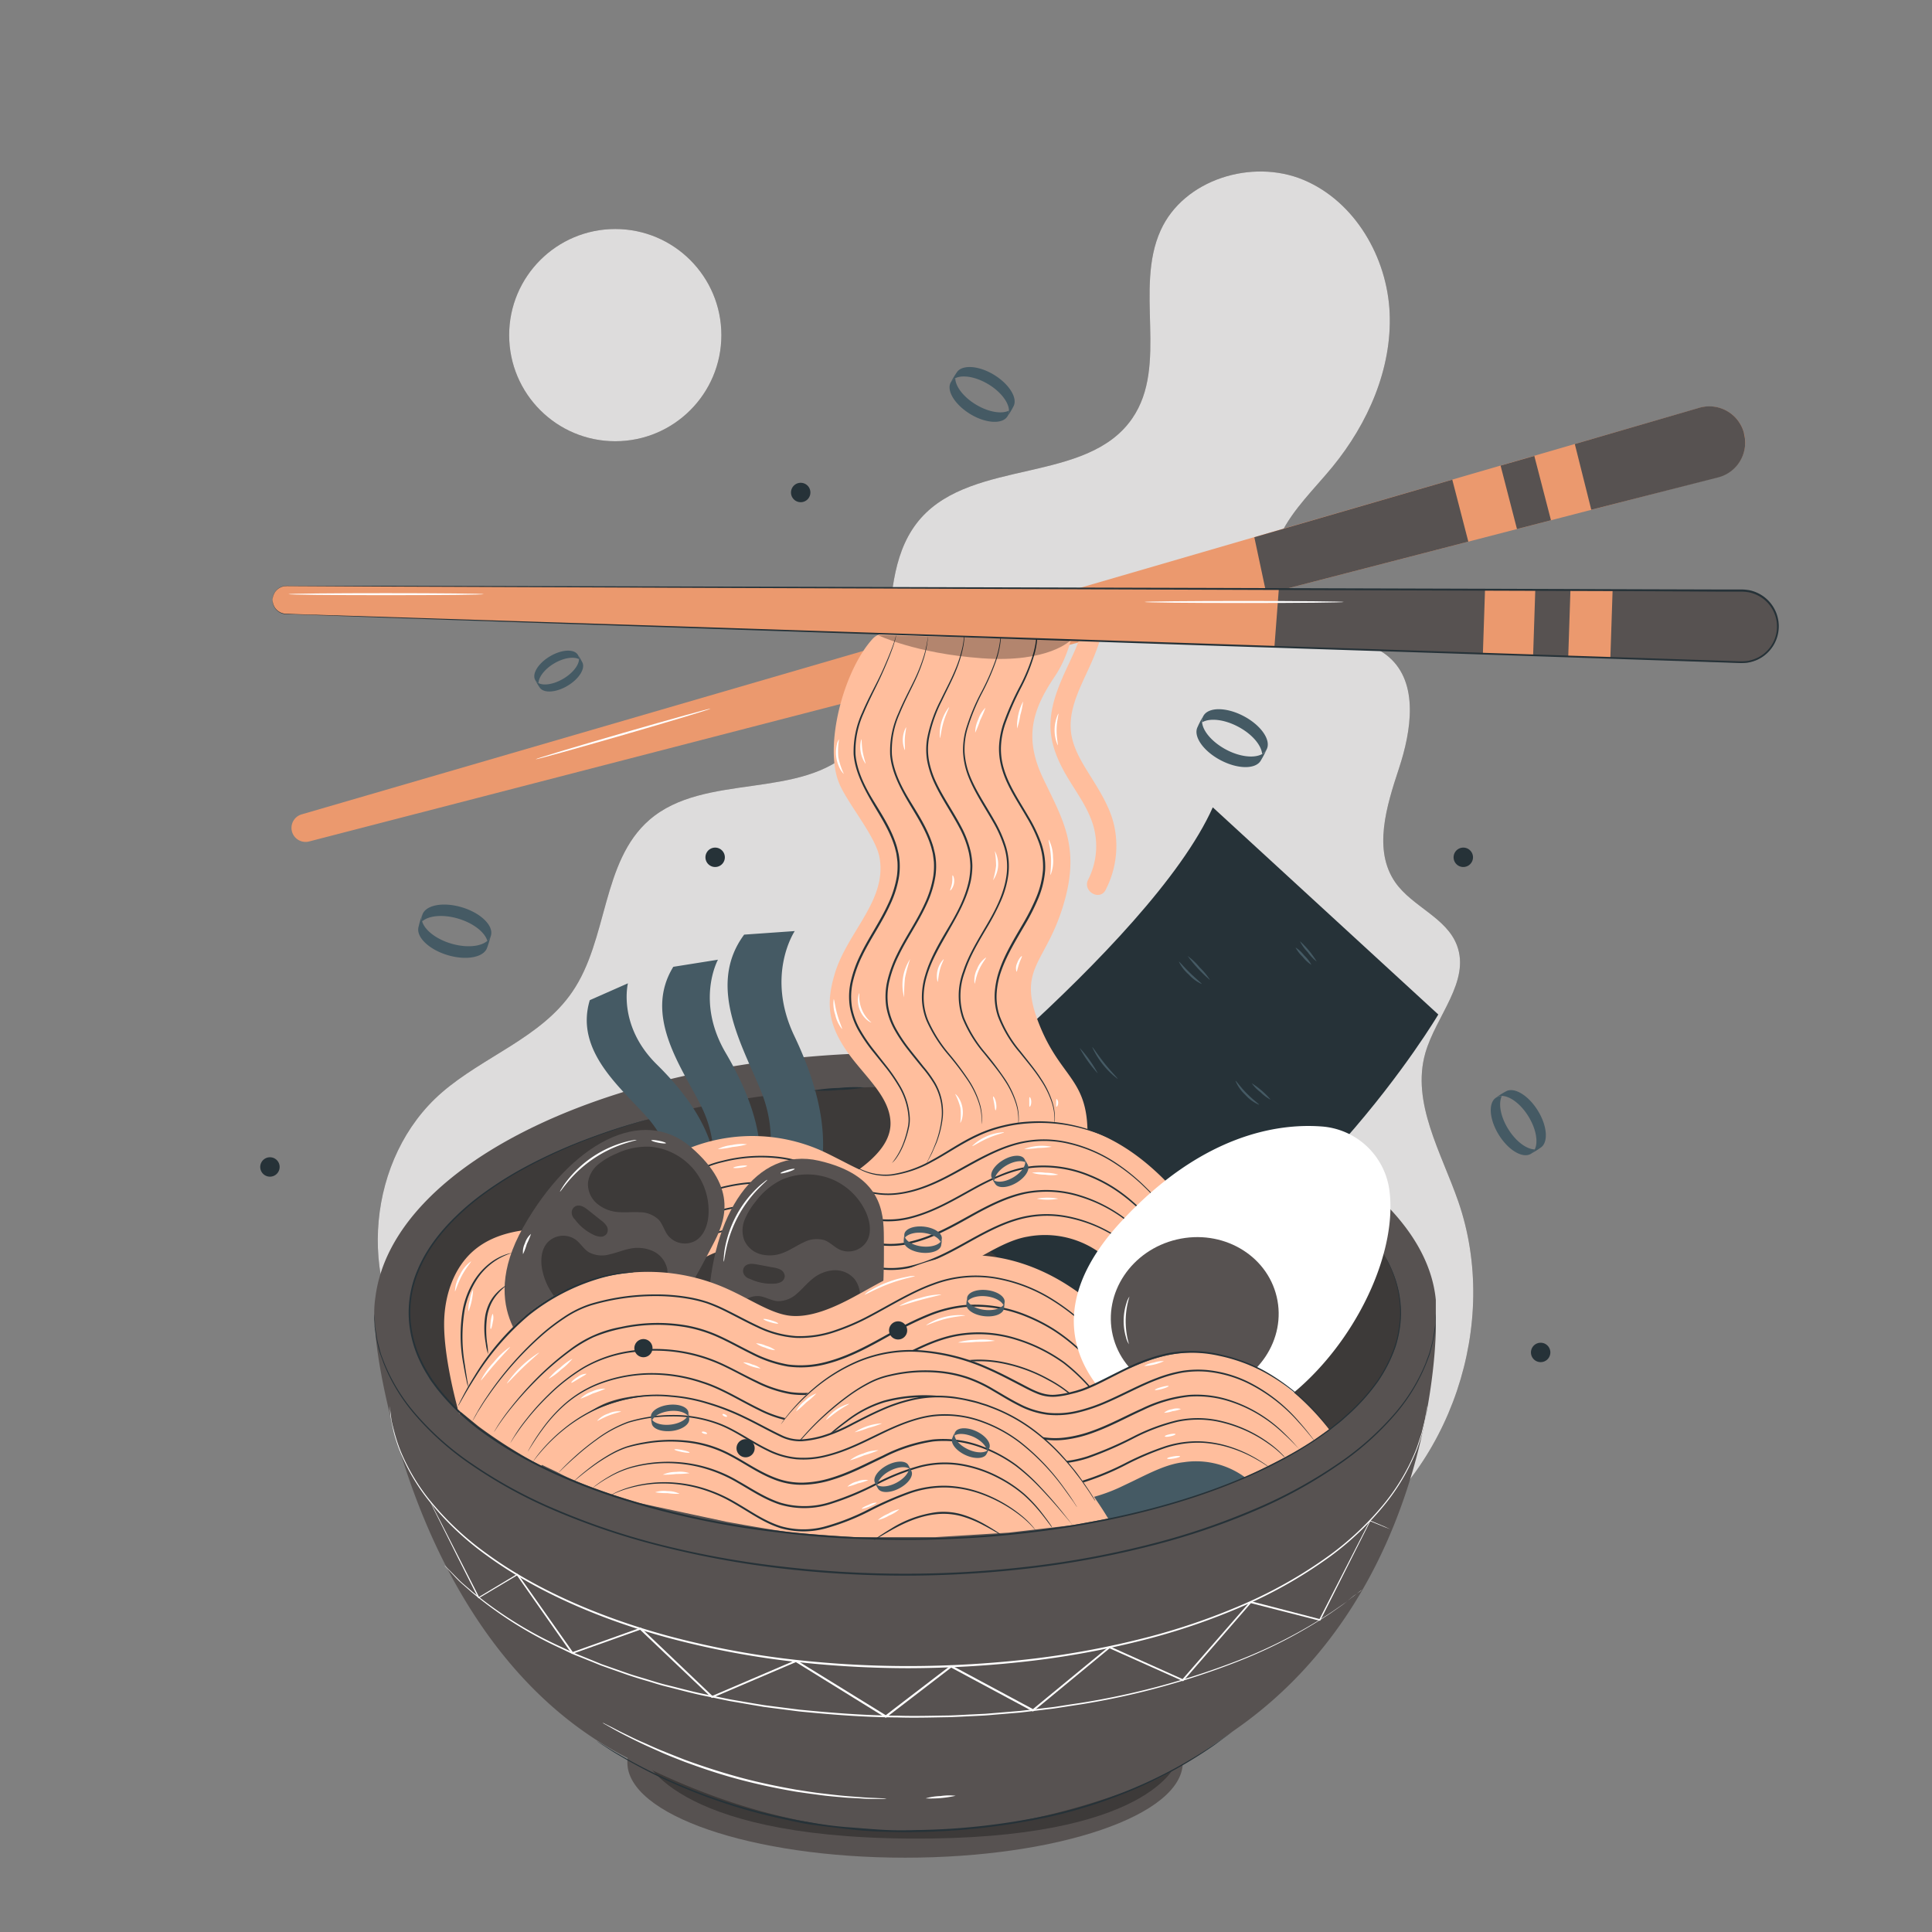 <svg xmlns="http://www.w3.org/2000/svg" viewBox="0 0 500 500"><rect x="0" y="0" width="500" height="500" fill="#808080" stroke="none"/><g id="freepik--Ramen--inject-231"><path d="M377.42,311c-4.38-12.66-12.23-25.62-8.54-38.5,2.74-9.55,11.67-18.52,8.18-27.83-2.69-7.19-11.53-10-15.93-16.27-5.88-8.39-2.29-19.81.92-29.54s5.16-22.08-2.58-28.8c-7.31-6.36-19.73-4-26.51-10.94-5.18-5.29-4.8-14.12-1.55-20.77s8.78-11.85,13.47-17.58c9.14-11.19,15.37-25.31,14.76-39.74s-9-28.91-22.31-34.48-31-.1-36.95,13.06c-6.88,15.14,2.07,34.91-7.33,48.63-11.65,17-41,10.41-54.72,25.85-14.06,15.88-2.59,44.7-17.58,59.71-13.36,13.39-38.37,6-52.67,18.37-12.45,10.79-10.66,31-20,44.56-8.07,11.82-23,16.68-33.79,26.06-19.19,16.67-22.15,48.87-6.31,68.75L347.76,399C375.48,380.56,388.3,342.5,377.42,311Z" style="fill:#575251"></path><g style="opacity:0.8"><path d="M377.42,311c-4.38-12.66-12.23-25.62-8.54-38.5,2.74-9.55,11.67-18.52,8.18-27.83-2.69-7.19-11.53-10-15.93-16.27-5.88-8.39-2.29-19.81.92-29.54s5.16-22.08-2.58-28.8c-7.31-6.36-19.73-4-26.51-10.94-5.18-5.29-4.8-14.12-1.55-20.77s8.78-11.85,13.47-17.58c9.14-11.19,15.37-25.31,14.76-39.74s-9-28.91-22.31-34.48-31-.1-36.95,13.06c-6.88,15.14,2.07,34.91-7.33,48.63-11.65,17-41,10.41-54.72,25.85-14.06,15.88-2.59,44.7-17.58,59.71-13.36,13.39-38.37,6-52.67,18.37-12.45,10.79-10.66,31-20,44.56-8.07,11.82-23,16.68-33.79,26.06-19.19,16.67-22.15,48.87-6.31,68.75L347.76,399C375.48,380.56,388.3,342.5,377.42,311Z" style="fill:#fff"></path></g><circle cx="159.23" cy="86.73" r="27.46" style="fill:#575251"></circle><circle cx="159.23" cy="86.73" r="27.46" style="fill:#fff;opacity:0.8"></circle><ellipse cx="234.23" cy="456.12" rx="71.87" ry="24.65" style="fill:#575251"></ellipse><path d="M166.63,454.55s6.33,20.84,68.79,21.27,69-19.52,69-19.52S268.18,468,237,466.49,166.63,454.55,166.63,454.55Z" style="opacity:0.3"></path><path d="M371.59,336.42c-1.91-19.78-22.88-37.06-51.91-48.8A135.07,135.07,0,0,0,305,282.44c-20.82-6.37-45.36-10-71.63-10-72.5,0-131.78,28-136.22,63.31a27.38,27.38,0,0,0-.17,6.75c0,.57.1,1.14.17,1.71,0,6.73,10.18,81.45,63.71,109.92,43.81,23.3,86.82,26.24,133.78,8.32,8.84-3.38,16.76-9,25.45-15.11C371.8,411,371.59,343.74,371.59,343.74Z" style="fill:#575251"></path><path d="M234.23,281.22c-70.84,0-128.27,26.22-128.27,58.55,0,13.92,10.64,26.69,28.4,36.74,19.19-13.88,42.89-21.3,66.39-25.59,25.53-4.66,52-6.07,77.36-.69,20.22,4.29,39.77,13.17,55.29,26.68,18.18-10.11,29.1-23,29.1-37.14C362.5,307.44,305.07,281.22,234.23,281.22Z" style="opacity:0.3"></path><path d="M96.87,340s0,.29.07.85.09,1.41.15,2.5c.07.55.18,1.16.29,1.83a21.48,21.48,0,0,0,.4,2.19c.2.78.42,1.61.66,2.51s.64,1.8,1,2.79a47,47,0,0,0,7.89,12.95,74,74,0,0,0,15.06,13.34,121.25,121.25,0,0,0,21.47,11.66,181.79,181.79,0,0,0,26.6,9A237.62,237.62,0,0,0,201,405.27a276.43,276.43,0,0,0,66.55,0A237.46,237.46,0,0,0,298,399.56a181.79,181.79,0,0,0,26.6-9,122.37,122.37,0,0,0,21.48-11.66,74.56,74.56,0,0,0,15.06-13.34A47.18,47.18,0,0,0,369,352.64c.34-1,.74-1.9,1-2.79l.67-2.51c.34-1.57.5-2.93.68-4s.12-1.92.15-2.5.07-.85.07-.85,0,.29,0,.85-.06,1.42-.11,2.51-.3,2.46-.63,4c-.2.78-.42,1.63-.64,2.53s-.63,1.82-1,2.81a47.05,47.05,0,0,1-7.85,13.06,74.38,74.38,0,0,1-15.07,13.46A121.26,121.26,0,0,1,324.79,391a180.87,180.87,0,0,1-26.65,9,240.24,240.24,0,0,1-30.57,5.75,276.15,276.15,0,0,1-66.68,0A239.91,239.91,0,0,1,170.32,400a182.45,182.45,0,0,1-26.65-9,121.79,121.79,0,0,1-21.51-11.75,74.18,74.18,0,0,1-15.08-13.46,47.09,47.09,0,0,1-7.85-13.07c-.33-1-.72-1.91-1-2.81s-.45-1.74-.64-2.53a20.79,20.79,0,0,1-.38-2.2c-.1-.68-.2-1.29-.26-1.84,0-1.09-.08-1.93-.1-2.51S96.87,340,96.87,340Z" style="fill:#263238"></path><path d="M100.82,363.9s.05.28.13.82.18,1.38.32,2.44.49,2.36.88,3.89a45.12,45.12,0,0,0,1.8,5.12,51.84,51.84,0,0,0,7.77,12.67,75.71,75.71,0,0,0,14.46,13.38c11.84,8.63,27.93,16,46.62,21.11a223.15,223.15,0,0,0,29.81,5.85,266.3,266.3,0,0,0,32.55,2,279.59,279.59,0,0,0,32.58-1.95,225.81,225.81,0,0,0,29.84-5.68,169.79,169.79,0,0,0,25.91-9.13,117.65,117.65,0,0,0,20.69-12,76.34,76.34,0,0,0,14.27-13.57,53.76,53.76,0,0,0,7.64-12.75,26.45,26.45,0,0,0,1-2.7c.28-.87.55-1.67.8-2.42.36-1.53.72-2.82.92-3.88s.31-1.86.4-2.42.16-.82.16-.82,0,.28-.11.83-.19,1.37-.35,2.43-.53,2.36-.87,3.9q-.37,1.14-.78,2.43a25.57,25.57,0,0,1-1,2.72,53.23,53.23,0,0,1-7.6,12.86,76.45,76.45,0,0,1-14.28,13.69,118.21,118.21,0,0,1-20.73,12.08,169.5,169.5,0,0,1-26,9.2,224.72,224.72,0,0,1-29.9,5.73,278.42,278.42,0,0,1-32.64,2,265.42,265.42,0,0,1-32.62-2.05,222,222,0,0,1-29.86-5.89c-18.73-5.1-34.86-12.57-46.72-21.27A75.82,75.82,0,0,1,111.49,389a51.62,51.62,0,0,1-7.73-12.77,44.63,44.63,0,0,1-1.76-5.16c-.37-1.54-.63-2.86-.83-3.92s-.21-1.88-.27-2.44S100.82,363.9,100.82,363.9Z" style="fill:#fff"></path><path d="M115,405.07s.17.15.48.46l1.35,1.36,2.19,2.22c.9.85,2,1.74,3.22,2.8a104.16,104.16,0,0,0,23,14.31c1.3.59,2.6,1.28,4,1.83l4.26,1.73,2.19.9,2.28.8,4.69,1.64c1.59.55,3.25,1,4.91,1.51s3.35,1.06,5.1,1.47c3.49.85,7.05,1.86,10.77,2.56,1.86.38,3.73.79,5.64,1.16l5.81,1,3,.49,3,.39,6.08.77c8.21.8,16.73,1.5,25.48,1.55,4.38.14,8.7,0,13-.05,2.13-.05,4.24-.2,6.34-.29l3.13-.15c1-.07,2.07-.17,3.1-.25l6.11-.51,6-.7c1-.12,2-.21,2.94-.35l2.89-.45c1.92-.3,3.82-.55,5.69-.88a198.19,198.19,0,0,0,38.76-10.66,128,128,0,0,0,24.08-12.43l3.51-2.41,2.46-1.93,1.52-1.17c.35-.27.53-.39.53-.39l-.49.43L350.33,413l-2.43,2c-1,.73-2.18,1.54-3.49,2.46A125.92,125.92,0,0,1,320.35,430a195.91,195.91,0,0,1-38.82,10.79c-1.87.33-3.77.59-5.7.9l-2.9.45c-1,.14-1.95.23-2.94.36l-6,.71-6.13.51c-1,.08-2.06.19-3.1.25l-3.14.16c-2.09.09-4.21.23-6.34.28-4.27.07-8.6.2-13,.06-8.76-.05-17.3-.75-25.52-1.56l-6.09-.78-3-.39-2.95-.5-5.82-1c-1.91-.37-3.79-.79-5.65-1.17-3.73-.71-7.3-1.72-10.79-2.59-1.75-.41-3.43-1-5.1-1.48s-3.33-1-4.92-1.53l-4.7-1.66-2.28-.81-2.2-.9L149,428.4c-1.4-.56-2.7-1.25-4-1.85a102,102,0,0,1-22.94-14.49c-1.2-1.07-2.31-2-3.19-2.84s-1.58-1.64-2.16-2.26l-1.32-1.4C115.11,405.24,115,405.07,115,405.07Z" style="fill:#fff"></path><path d="M318.87,448.19a4.12,4.12,0,0,1-.34.29l-1.06.79c-1,.67-2.28,1.76-4.13,3a115.06,115.06,0,0,1-16.24,9.24,126.44,126.44,0,0,1-26.25,8.84,173.66,173.66,0,0,1-33.72,3.78c-3,.08-6,0-8.93-.1s-5.82-.31-8.65-.64-5.59-.68-8.3-1-5.34-.89-7.89-1.47a144.32,144.32,0,0,1-26.45-8.24,132.3,132.3,0,0,1-16.69-8.4c-1.92-1.1-3.32-2.1-4.31-2.71l-1.1-.73a4,4,0,0,1-.37-.26l.4.22,1.13.68c1,.59,2.42,1.55,4.35,2.62a139.55,139.55,0,0,0,16.73,8.24,146.69,146.69,0,0,0,26.41,8.11c2.54.58,5.18,1,7.87,1.45s5.45.79,8.28,1,5.69.46,8.61.64,5.9.17,8.9.08a174.23,174.23,0,0,0,33.62-3.72,128,128,0,0,0,26.21-8.7,120.5,120.5,0,0,0,16.28-9.08c1.86-1.18,3.21-2.24,4.18-2.88l1.08-.75Z" style="fill:#263238"></path><path d="M359.77,395.75s-.46-.16-1.33-.51l-3.89-1.57.08,0-12.92,25.66-.06.11-.12,0-17.91-4.58.19-.06L306.27,435l-.11.13L306,435l-19-8.49.25,0-19.78,16.33-.13.1-.15-.08L246,431.48l.28,0-12.18,9.36-4.7,3.61-.14.11-.16-.09-23.23-14.38.24,0-21.73,9.28-.15.06-.12-.11-18.55-17.64.23.05L148.17,428l-.15.05-.09-.13-14.2-20.29.22,0-10,5.95-.14.08-.07-.14c-4-7.88-7.08-14.11-9.22-18.39l-2.44-4.88L111.5,389c-.14-.28-.2-.43-.2-.43s.09.14.23.42.37.7.66,1.24l2.49,4.85c2.18,4.27,5.34,10.48,9.35,18.33l-.2-.05,10-6,.13-.08.09.13,14.27,20.25-.24-.07,17.63-6.31.13-.05.1.1L184.47,439l-.26-.05,21.72-9.3.12-.05.11.07L229.4,444h-.3l4.7-3.61L246,431.05l.13-.11.15.08,21.21,11.39-.28,0L287,426.13l.11-.09.14.06,18.95,8.52-.26.06,17.59-20.2.08-.09.11,0,17.89,4.65-.18.08c6-11.75,10.51-20.53,13.09-25.58l0-.05.06,0,3.86,1.64Z" style="fill:#fff"></path><path d="M225.77,299.94s72-55,88.1-91l58.36,53.61s-35.27,59.72-89.92,81.8Z" style="fill:#263238"></path><path d="M284.12,277.81a31.61,31.61,0,0,1-4.71-6.62,31.61,31.61,0,0,1,4.71,6.62Z" style="fill:#455a64"></path><path d="M289.24,279.21a21.39,21.39,0,0,1-6.56-8.2c.13-.07,1.36,1.93,3.17,4.19S289.34,279.1,289.24,279.21Z" style="fill:#455a64"></path><path d="M311,254.67a10.35,10.35,0,0,1-3.36-2.47,10.46,10.46,0,0,1-2.54-3.3c.12-.09,1.28,1.35,2.91,2.93S311.08,254.55,311,254.67Z" style="fill:#455a64"></path><path d="M313.15,253.63a35.48,35.48,0,0,1-5.78-6.22,16.85,16.85,0,0,1,3.08,2.93A17.12,17.12,0,0,1,313.15,253.63Z" style="fill:#455a64"></path><path d="M325.85,285.92a10,10,0,0,1-3.57-2.58,10.21,10.21,0,0,1-2.53-3.62c.14-.08,1.22,1.55,2.9,3.25S325.94,285.79,325.85,285.92Z" style="fill:#455a64"></path><path d="M328.84,284.59a10.3,10.3,0,0,1-2.61-1.92,10.43,10.43,0,0,1-2.28-2.32,20.41,20.41,0,0,1,4.89,4.24Z" style="fill:#455a64"></path><path d="M339.39,249.7a9.06,9.06,0,0,1-2.25-2.07,9.45,9.45,0,0,1-1.86-2.43,9.06,9.06,0,0,1,2.25,2.07A9.45,9.45,0,0,1,339.39,249.7Z" style="fill:#455a64"></path><path d="M340.8,248.88a11.79,11.79,0,0,1-2.38-2.48,11.52,11.52,0,0,1-2-2.82,23.12,23.12,0,0,1,4.36,5.3Z" style="fill:#455a64"></path><path d="M204.38,303l8.11-.09c1.33-8.36.56-19.1-6.94-34.85s.13-27.1.13-27.1l-13.09.92c-10,13.46,0,29.45,4.49,40.84a34.12,34.12,0,0,1,1.35,21.09Z" style="fill:#455a64"></path><path d="M189.5,303.65l7.2-.71c.53-7.54-1-17-8.89-30.45s-2-24.12-2-24.12l-11.56,1.84c-7.85,12.75,2.32,26.19,7.18,36a30.44,30.44,0,0,1,2.85,18.65Z" style="fill:#455a64"></path><path d="M178.84,302.81l6.25-2.33c-1.31-6.84-4.9-14.94-15.11-25s-7.47-21-7.47-21l-9.87,4.36c-4,13.22,8.24,22.79,14.88,30.37a28.08,28.08,0,0,1,6.94,15.95Z" style="fill:#455a64"></path><path d="M75.55,215.16h0A3.65,3.65,0,0,0,80,217.77l364.7-94.33a9.28,9.28,0,0,0,6.66-11.31h0a9.28,9.28,0,0,0-11.57-6.58L324.62,139,78.06,210.76A3.64,3.64,0,0,0,75.55,215.16Z" style="fill:#eb996e"></path><polygon points="327.74 153.69 324.62 139.04 375.85 124.14 380 140.17 327.74 153.69" style="fill:#575251"></polygon><polygon points="401.39 134.64 392.59 136.91 388.35 120.5 397.08 117.99 401.39 134.64" style="fill:#575251"></polygon><path d="M407.56,114.92l4.26,17,33-8.41a9.27,9.27,0,0,0,6.53-11.27l0-.13a9.28,9.28,0,0,0-11.57-6.58Z" style="fill:#575251"></path><path d="M269.19,265.69c-6.45-15.66,1.69-15.81,6.35-32.66,3.87-14-.49-20.93-5.55-31.52s-2.84-17.8,3-26.46c6.43-9.54,5.66-22.51,5.66-22.51l-50.7,11.56a4,4,0,0,0-2.1,1.22c-7.48,8.16-12.64,27.52-8.73,37.26,2.13,5.31,9.51,13.76,10.51,19.4,1.94,11-8.22,19.11-11.52,29.78-2.5,8.08-1.51,13.19,2.35,19.25,4.34,6.8,11.73,12.23,12,19.41s-8.11,12.43-14.18,16.28c0,0,61.22,19.31,64.45-4.18S275.64,281.36,269.19,265.69Z" style="fill:#ffbe9d"></path><path d="M310.49,316.13c-4-5.43-10.37-13.29-18.9-18.83-9-5.85-19-8.19-28.22-6.62-7,1.19-13,4.54-18.33,7.49l-2.87,1.58c-4.47,2.41-10.24,5.08-15.21,4.33-2.84-.42-5.87-2-9.08-3.67-2-1-4-2.07-6.18-3a44.06,44.06,0,0,0-55,18.37l6.09,3.57a59.3,59.3,0,0,0-6.87,9.94L170.3,338c3.55-6.06,9.13-12,15.79-14.17a27.81,27.81,0,0,1,19.94,1c1.63.68,3.3,1.55,5.07,2.47,4,2.06,8.43,4.39,13.7,5.17,9.24,1.38,18.08-1.3,24.55-4.78l3-1.66c4.73-2.62,9.16-5.26,13.67-6a24.25,24.25,0,0,1,17.57,3.47c5,3.28,9.7,8,15.1,15.28l11.78-8.73a105.47,105.47,0,0,0-7.09-8.67Z" style="fill:#ffbe9d"></path><path d="M310.49,330.06a4.47,4.47,0,0,1-.3-.35l-.83-1c-.73-.91-1.82-2.26-3.27-4s-3.27-3.72-5.45-6-4.72-4.85-7.73-7.45a42.45,42.45,0,0,0-5-3.72,38.47,38.47,0,0,0-6-3.06,30.82,30.82,0,0,0-14.53-2.27c-5.24.51-10.34,2.87-15.33,5.62s-10.18,5.88-16.14,7.44a23.07,23.07,0,0,1-9,.62,28.94,28.94,0,0,1-8.32-2.85c-2.59-1.26-5-2.65-7.54-3.79a30.88,30.88,0,0,0-7.63-2.42,39.05,39.05,0,0,0-14.79.34,34,34,0,0,0-6.43,2,32.68,32.68,0,0,0-5.33,3.19,67.78,67.78,0,0,0-8.11,7c-2.23,2.24-4,4.3-5.43,6s-2.4,3.14-3.07,4.1l-.73,1.12c-.17.25-.27.37-.27.37s.07-.14.22-.4l.69-1.14a49.63,49.63,0,0,1,3-4.17,76.76,76.76,0,0,1,5.38-6.11,67,67,0,0,1,8.1-7.1,33.28,33.28,0,0,1,5.38-3.26,34.57,34.57,0,0,1,6.51-2,39.69,39.69,0,0,1,15-.39,32.17,32.17,0,0,1,7.76,2.44c2.53,1.15,5,2.55,7.55,3.8a28.68,28.68,0,0,0,8.18,2.79,22.62,22.62,0,0,0,8.83-.61c5.87-1.53,11-4.65,16-7.39a67.46,67.46,0,0,1,7.64-3.66,29.38,29.38,0,0,1,7.89-2,31.21,31.21,0,0,1,14.74,2.34,38.34,38.34,0,0,1,6.06,3.12,41.52,41.52,0,0,1,5,3.78c3,2.63,5.54,5.22,7.71,7.53s3.95,4.38,5.38,6.09,2.49,3.09,3.21,4c.33.46.59.82.79,1.08S310.49,330.06,310.49,330.06Z" style="fill:#263238"></path><path d="M305.63,318a2.58,2.58,0,0,1-.29-.34l-.79-1c-.7-.88-1.72-2.19-3.11-3.81a72.12,72.12,0,0,0-5.31-5.68,50.34,50.34,0,0,0-8.07-6.36,37,37,0,0,0-11.42-4.78,27.46,27.46,0,0,0-14.08.35c-4.84,1.41-9.46,4.08-14.27,6.74s-10,5.3-15.92,6a20.47,20.47,0,0,1-8.65-.78A47.44,47.44,0,0,1,216,305a67.78,67.78,0,0,0-7.29-3.46,31.39,31.39,0,0,0-7.48-1.77,40,40,0,0,0-14.17,1A25,25,0,0,0,181,303a37.14,37.14,0,0,0-5,3.23,69.68,69.68,0,0,0-7.7,6.82c-2.13,2.17-3.84,4.15-5.18,5.81s-2.29,3-2.94,3.94l-.69,1.08a1.67,1.67,0,0,1-.26.35l.21-.38.66-1.1a49.3,49.3,0,0,1,2.87-4,71.17,71.17,0,0,1,5.12-5.89,67.85,67.85,0,0,1,7.69-6.91,37.49,37.49,0,0,1,5-3.3,25.44,25.44,0,0,1,6.15-2.25,40.54,40.54,0,0,1,14.32-1.06,31.86,31.86,0,0,1,7.6,1.78,67.22,67.22,0,0,1,7.35,3.48,47,47,0,0,0,7.63,3.36,19.81,19.81,0,0,0,8.44.76c5.77-.71,10.95-3.33,15.73-6s9.47-5.33,14.39-6.75a27.85,27.85,0,0,1,14.3-.31,37.31,37.31,0,0,1,11.53,4.89,50.19,50.19,0,0,1,8.07,6.46,70.14,70.14,0,0,1,5.27,5.76c1.36,1.65,2.36,3,3,3.88.31.44.56.79.75,1S305.63,318,305.63,318Z" style="fill:#263238"></path><path d="M306.21,333.47a1.81,1.81,0,0,1-.28-.33l-.77-1-2.87-3.9c-1.25-1.69-2.79-3.76-4.69-6.05a44.12,44.12,0,0,0-7.21-7.07,37.55,37.55,0,0,0-10.93-5.38,28.73,28.73,0,0,0-13.85-.84c-4.87,1-9.56,3.36-14.27,6s-9.66,5.47-15.32,6.84a22.37,22.37,0,0,1-8.53.5,28,28,0,0,1-7.88-2.62c-2.46-1.17-4.78-2.48-7.11-3.6a36.89,36.89,0,0,0-21.05-3.48,29.86,29.86,0,0,0-11.54,3.75,44.72,44.72,0,0,0-8,6.19,58.48,58.48,0,0,0-5.15,5.64c-1.32,1.64-2.23,3-2.86,3.91l-.68,1.06a2.68,2.68,0,0,1-.25.35,36.44,36.44,0,0,1,3.63-5.44,56.07,56.07,0,0,1,5.11-5.73,43.61,43.61,0,0,1,8-6.29,30,30,0,0,1,11.68-3.87,37.69,37.69,0,0,1,14.11.81,36.81,36.81,0,0,1,7.2,2.65c2.36,1.13,4.68,2.43,7.12,3.59a27.58,27.58,0,0,0,7.73,2.57,22,22,0,0,0,8.34-.5c5.56-1.34,10.47-4.17,15.19-6.78s9.47-5.05,14.43-6a29.18,29.18,0,0,1,14.06.89,38,38,0,0,1,11,5.5,43.29,43.29,0,0,1,7.21,7.18c1.89,2.32,3.41,4.41,4.63,6.12l2.8,4,.72,1Z" style="fill:#263238"></path><path d="M302.23,335.43a1.57,1.57,0,0,1-.26-.31l-.71-.94c-.61-.84-1.48-2.1-2.57-3.74a45,45,0,0,0-4.26-5.73,29.23,29.23,0,0,0-7.51-5.66,36.09,36.09,0,0,0-10.71-3.9,27.28,27.28,0,0,0-13,.63c-4.44,1.3-8.74,3.68-13.15,6.14s-9.12,5-14.43,6.17a22.27,22.27,0,0,1-8,.38A26.4,26.4,0,0,1,220.3,326c-4.58-2.22-8.7-4.91-13.13-6.3a36.24,36.24,0,0,0-12.92-1.94,33.92,33.92,0,0,0-11.15,2.32,26.64,26.64,0,0,0-8,5,34.91,34.91,0,0,0-4.76,5.31c-1.18,1.57-2,2.87-2.55,3.73-.27.43-.47.76-.63,1a1.66,1.66,0,0,1-.23.33,43.5,43.5,0,0,1,3.25-5.18,34.08,34.08,0,0,1,4.73-5.41,26.8,26.8,0,0,1,8-5.11,34.34,34.34,0,0,1,11.28-2.41,36.71,36.71,0,0,1,13.09,1.91c4.49,1.41,8.66,4.11,13.19,6.3a26.05,26.05,0,0,0,7.22,2.43,22.15,22.15,0,0,0,7.81-.37c5.21-1.17,9.88-3.67,14.29-6.12s8.75-4.84,13.27-6.15a27.6,27.6,0,0,1,13.17-.6,36.19,36.19,0,0,1,10.82,4,29.07,29.07,0,0,1,7.54,5.79,42.82,42.82,0,0,1,4.22,5.81c1.06,1.66,1.9,2.93,2.48,3.79l.67,1C302.16,335.31,302.23,335.43,302.23,335.43Z" style="fill:#263238"></path><path d="M280.57,156.22c.81,5.18-1.57,10.4-3.7,15-2.34,5-4.79,10.2-5,15.85-.19,4.83,1.63,9.33,4,13.44,2.21,3.84,5,7.48,6.56,11.65a19.08,19.08,0,0,1-.81,15.48c-1.54,3,3,5.65,4.52,2.65a24.75,24.75,0,0,0,2.36-15.88c-.87-4.74-3.43-8.94-5.95-13-2.29-3.68-4.87-7.57-5.38-12-.63-5.48,2-10.76,4.22-15.58,2.81-6.05,5.29-12.23,4.23-19A2.65,2.65,0,0,0,282.4,153a2.7,2.7,0,0,0-1.83,3.23Z" style="fill:#ffbe9d"></path><path d="M201.26,366.72s-18.71-2.55-18-27.66,12.47-42.39,28.66-38.67,16.8,13.19,16.82,19.81.47,21.63-4,32.41C222.14,358.71,212.12,369.07,201.26,366.72Z" style="fill:#575251"></path><g style="opacity:0.3"><path d="M204,352.5a16.85,16.85,0,0,0,10.6-2.57l-.13.09a1.88,1.88,0,0,0,.18-.12l.41-.28c.28-.19.56-.39.82-.6l.23-.17-.2.14a18.52,18.52,0,0,0,5.19-7.46,19.06,19.06,0,0,0,1.44-5.25,7.36,7.36,0,0,0-1.31-5.17,6.58,6.58,0,0,0-5.32-2.37,9.5,9.5,0,0,0-5.54,2.15c-1.47,1.15-2.65,2.63-4.07,3.85a7.21,7.21,0,0,1-5.07,2c-1.55-.13-2.93-1-4.46-1.27a5.61,5.61,0,0,0-6.12,4c-.62,2.47.57,5.06,2.19,7A16.75,16.75,0,0,0,204,352.5Z"></path></g><g style="opacity:0.3"><path d="M215.05,305.08a16.83,16.83,0,0,0-10.9-.44l.16-.05-.22.07-.47.16c-.32.1-.64.22-1,.35l-.27.1.23-.08a18.38,18.38,0,0,0-7,5.75,18.62,18.62,0,0,0-2.83,4.65,7.38,7.38,0,0,0-.16,5.33,6.55,6.55,0,0,0,4.47,3.73,9.47,9.47,0,0,0,5.91-.54c1.73-.7,3.28-1.8,5-2.58a7.18,7.18,0,0,1,5.43-.56c1.45.55,2.53,1.79,3.94,2.45a5.61,5.61,0,0,0,7-2.2c1.28-2.2.84-5-.17-7.35A16.81,16.81,0,0,0,215.05,305.08Z"></path></g><g style="opacity:0.3"><path d="M202.14,328.66a5.81,5.81,0,0,0-2-.63l-4.17-.78c-1.08-.2-2.34-.35-3.14.4a1.79,1.79,0,0,0-.37,2,2.43,2.43,0,0,0,1.6,1.32l-.16-.08a12.88,12.88,0,0,0,6.4,1.32,4.19,4.19,0,0,0,1.79-.41,1.85,1.85,0,0,0,1-1.44A2,2,0,0,0,202.14,328.66Z"></path></g><path d="M198.59,305.32c.06.08-1,.94-2.55,2.55A31.81,31.81,0,0,0,188,323c-.48,2.16-.6,3.54-.69,3.53a3,3,0,0,1,0-1,20.52,20.52,0,0,1,.32-2.63,28.86,28.86,0,0,1,2.89-8.26,28.49,28.49,0,0,1,5.24-7,20.45,20.45,0,0,1,2-1.74A4,4,0,0,1,198.59,305.32Z" style="fill:#fff"></path><path d="M205.67,302.52c0,.13-.75.5-1.77.8s-1.87.45-1.91.31.75-.5,1.76-.81S205.63,302.38,205.67,302.52Z" style="fill:#fff"></path><path d="M186.44,345.21a4.94,4.94,0,0,1-.88-2.73,5.09,5.09,0,0,1,.25-2.86,19.5,19.5,0,0,1,.27,2.81A20.26,20.26,0,0,1,186.44,345.21Z" style="fill:#fff"></path><path d="M143.41,318c-7.3-.15-15.1.83-20.68,5.54-5.36,4.53-7.72,11.84-7.79,18.86s2,16.77,3.9,23.52l49.63-43.64A85.79,85.79,0,0,0,143.41,318Z" style="fill:#ffbe9d"></path><path d="M138.39,350.52s-15.34-11-3-32.86,30.86-31.63,43.43-20.77,8.67,19.53,5.59,25.38-9.71,19.34-18.74,26.75C160.59,353.22,146.88,357.68,138.39,350.52Z" style="fill:#575251"></path><g style="opacity:0.3"><path d="M147.43,339.22A16.8,16.8,0,0,0,158,341.91l-.16,0,.22,0,.5,0c.33,0,.67-.08,1-.15l.29,0-.25,0a18.45,18.45,0,0,0,8.08-4.17,18.93,18.93,0,0,0,3.73-4,7.35,7.35,0,0,0,1.26-5.18,6.58,6.58,0,0,0-3.59-4.58,9.57,9.57,0,0,0-5.9-.7c-1.84.34-3.58,1.09-5.41,1.5a7.22,7.22,0,0,1-5.43-.58c-1.3-.84-2.1-2.28-3.34-3.21a5.6,5.6,0,0,0-7.29.7c-1.7,1.89-1.87,4.73-1.35,7.23A16.76,16.76,0,0,0,147.43,339.22Z"></path></g><g style="opacity:0.3"><path d="M179.43,302.51A16.8,16.8,0,0,0,170,297l.17,0-.23,0c-.16,0-.32-.06-.49-.09-.33-.05-.66-.1-1-.13l-.29,0,.25,0a18.36,18.36,0,0,0-8.91,1.79,18.86,18.86,0,0,0-4.68,2.78,7.41,7.41,0,0,0-2.64,4.64,6.59,6.59,0,0,0,2.2,5.39,9.52,9.52,0,0,0,5.48,2.29c1.86.18,3.74-.06,5.61.05a7.16,7.16,0,0,1,5.06,2c1,1.16,1.4,2.77,2.33,4a5.62,5.62,0,0,0,7.21,1.33c2.15-1.35,3.09-4,3.28-6.58A16.76,16.76,0,0,0,179.43,302.51Z"></path></g><g style="opacity:0.3"><path d="M157,317.3a5.67,5.67,0,0,0-1.45-1.48l-3.32-2.64c-.86-.69-1.91-1.41-3-1.12a1.8,1.8,0,0,0-1.27,1.6,2.46,2.46,0,0,0,.8,1.91l-.1-.15a12.9,12.9,0,0,0,5,4.17,4.44,4.44,0,0,0,1.78.47,1.88,1.88,0,0,0,1.59-.78A1.93,1.93,0,0,0,157,317.3Z"></path></g><path d="M164.77,295c0,.09-1.34.35-3.44,1.05a32,32,0,0,0-14.16,9.57c-1.43,1.69-2.18,2.85-2.26,2.8a3.87,3.87,0,0,1,.46-.86,19.76,19.76,0,0,1,1.52-2.17,28.73,28.73,0,0,1,14.33-9.69,20.44,20.44,0,0,1,2.58-.6A3.21,3.21,0,0,1,164.77,295Z" style="fill:#fff"></path><path d="M172.34,295.85c0,.14-.9.09-1.94-.11s-1.86-.49-1.83-.63.89-.09,1.93.11S172.37,295.71,172.34,295.85Z" style="fill:#fff"></path><path d="M135.36,324.58a5.07,5.07,0,0,1,.5-2.83,5.18,5.18,0,0,1,1.56-2.41,19.52,19.52,0,0,1-1.08,2.6A18.5,18.5,0,0,1,135.36,324.58Z" style="fill:#fff"></path><path d="M123.8,369.12a124.72,124.72,0,0,0,16.3,10.26c4-6.81,10.44-14.2,17.92-16.69a31.28,31.28,0,0,1,22.42,1.12c1.84.77,3.72,1.74,5.7,2.78,4.44,2.31,9.47,4.93,15.4,5.81,10.39,1.54,20.32-1.46,27.6-5.38q1.7-.91,3.39-1.86c5.31-3,10.3-5.91,15.36-6.77a27.22,27.22,0,0,1,19.75,3.9c5.67,3.68,10.91,9,17,17.17l13.24-9.82a120.35,120.35,0,0,0-8-9.75l8-5.9c-4.53-6.11-11.65-14.95-21.24-21.17-10.1-6.57-21.37-9.21-31.73-7.44-7.82,1.34-14.61,5.1-20.6,8.42-1.07.6-2.15,1.19-3.22,1.77-5,2.71-11.52,5.71-17.1,4.88-3.2-.48-6.61-2.25-10.21-4.13-2.2-1.15-4.48-2.33-6.95-3.36a50.14,50.14,0,0,0-34.81-1.3c-11.21,3.74-19.86,10.3-27,21.95l-6.65,11.07Z" style="fill:#ffbe9d"></path><path d="M297.86,369.64s-.12-.13-.33-.39l-.93-1.18c-.83-1-2.05-2.54-3.68-4.44s-3.67-4.2-6.11-6.78-5.31-5.45-8.7-8.37a46.71,46.71,0,0,0-5.6-4.2,45.42,45.42,0,0,0-6.75-3.44,34.72,34.72,0,0,0-16.35-2.55,33.14,33.14,0,0,0-8.73,2.21,76.35,76.35,0,0,0-8.52,4.11c-5.63,3.07-11.43,6.61-18.13,8.36a25.8,25.8,0,0,1-10.14.69,32.51,32.51,0,0,1-9.35-3.19c-2.91-1.42-5.66-3-8.47-4.27a35.19,35.19,0,0,0-8.6-2.72,44,44,0,0,0-16.63.38,38.61,38.61,0,0,0-7.23,2.21,37.06,37.06,0,0,0-6,3.59,75.88,75.88,0,0,0-9.11,7.89,90.83,90.83,0,0,0-6.1,6.77c-1.59,1.94-2.7,3.54-3.45,4.62l-.82,1.26c-.18.28-.29.42-.29.42s.08-.16.25-.45l.77-1.29c.73-1.1,1.81-2.73,3.38-4.68a88.25,88.25,0,0,1,6-6.86,76.24,76.24,0,0,1,9.11-8,30.41,30.41,0,0,1,13.35-5.92,44,44,0,0,1,16.81-.43,35.68,35.68,0,0,1,8.72,2.74c2.83,1.29,5.59,2.85,8.48,4.26a32.3,32.3,0,0,0,9.2,3.14,25.4,25.4,0,0,0,9.94-.69c6.6-1.72,12.37-5.22,18-8.3A76.48,76.48,0,0,1,240.5,340a33.51,33.51,0,0,1,8.86-2.23,35.09,35.09,0,0,1,16.56,2.63,44.78,44.78,0,0,1,6.8,3.5,46.85,46.85,0,0,1,5.63,4.26,118.15,118.15,0,0,1,8.67,8.45c2.43,2.61,4.44,4.93,6.05,6.85s2.81,3.46,3.61,4.51l.89,1.21C297.77,369.49,297.86,369.64,297.86,369.64Z" style="fill:#263238"></path><path d="M292.39,356.13s-.12-.13-.33-.4l-.92-1.18c-.82-1-2-2.57-3.65-4.48a84.18,84.18,0,0,0-6.26-6.62,56.24,56.24,0,0,0-9.59-7.3A40.7,40.7,0,0,0,258.06,331a30.89,30.89,0,0,0-16.44,1.52c-5.56,2-10.86,5.34-16.57,8.36a57.9,57.9,0,0,1-9.07,3.9,27.87,27.87,0,0,1-10.06,1.46,26.92,26.92,0,0,1-9.82-2.65c-3-1.38-5.91-3-8.8-4.42a42.73,42.73,0,0,0-4.39-1.86,36.42,36.42,0,0,0-4.52-1.13,49.69,49.69,0,0,0-9-.75,57.92,57.92,0,0,0-16.53,2.44,27,27,0,0,0-6.77,3.33,54.48,54.48,0,0,0-5.59,4.23,86.49,86.49,0,0,0-14.08,15.78c-.72,1-1.34,1.94-1.85,2.77s-1,1.5-1.28,2.07l-.76,1.3c-.18.29-.28.43-.28.43a59.09,59.09,0,0,1,4-6.69,84.74,84.74,0,0,1,14-15.94,55.45,55.45,0,0,1,5.61-4.29,27.63,27.63,0,0,1,6.86-3.4A57.76,57.76,0,0,1,169.37,335a49,49,0,0,1,9.11.74,34.23,34.23,0,0,1,4.59,1.15,41.09,41.09,0,0,1,4.45,1.87c2.92,1.41,5.77,3,8.79,4.41a26.66,26.66,0,0,0,9.63,2.6,27.38,27.38,0,0,0,9.88-1.43,57.67,57.67,0,0,0,9-3.86c5.69-3,11-6.33,16.64-8.36a31.27,31.27,0,0,1,16.68-1.49,40.58,40.58,0,0,1,13.7,5.22,55.74,55.74,0,0,1,9.6,7.4,80.56,80.56,0,0,1,6.22,6.7c1.6,1.94,2.78,3.49,3.57,4.55l.89,1.21C292.3,356,292.39,356.13,292.39,356.13Z" style="fill:#263238"></path><path d="M293,373.48s-.11-.12-.3-.37l-.86-1.13-3.23-4.39c-1.4-1.9-3.13-4.23-5.27-6.81a49.83,49.83,0,0,0-8.1-7.95A42.48,42.48,0,0,0,263,346.77a32.47,32.47,0,0,0-15.59-.94c-5.47,1.07-10.74,3.78-16,6.72s-10.86,6.15-17.21,7.69a25.45,25.45,0,0,1-9.58.57,31.8,31.8,0,0,1-8.85-2.95c-2.76-1.32-5.37-2.78-8-4.05a41.36,41.36,0,0,0-23.67-3.91,33.51,33.51,0,0,0-13,4.23,49.06,49.06,0,0,0-9,7,64.6,64.6,0,0,0-5.79,6.35c-1.49,1.84-2.5,3.37-3.21,4.39l-.76,1.19c-.17.27-.27.4-.27.4a41,41,0,0,1,4.08-6.11,62.29,62.29,0,0,1,5.75-6.43,49.21,49.21,0,0,1,9-7.07A33.77,33.77,0,0,1,164,349.47a42.15,42.15,0,0,1,15.84.92,41.21,41.21,0,0,1,8.1,3c2.65,1.27,5.26,2.74,8,4a31,31,0,0,0,8.7,2.89,24.88,24.88,0,0,0,9.39-.56c6.25-1.51,11.77-4.7,17.08-7.63s10.64-5.67,16.2-6.74a32.79,32.79,0,0,1,15.8,1,42.39,42.39,0,0,1,12.39,6.18,48.59,48.59,0,0,1,8.1,8.06c2.13,2.6,3.83,4.95,5.21,6.87l3.15,4.45.82,1.16C293,373.34,293,373.48,293,373.48Z" style="fill:#263238"></path><path d="M288.57,375.68s-.1-.11-.28-.35-.46-.61-.8-1.06c-.69-.94-1.66-2.36-2.88-4.2a51.09,51.09,0,0,0-4.8-6.45,32.56,32.56,0,0,0-8.44-6.37,40.35,40.35,0,0,0-12-4.39,30.6,30.6,0,0,0-14.59.7c-5,1.47-9.83,4.14-14.79,6.91s-10.25,5.6-16.21,6.93a25,25,0,0,1-9,.43,29.67,29.67,0,0,1-8.27-2.79c-5.14-2.5-9.77-5.51-14.75-7.08a40.92,40.92,0,0,0-14.54-2.18,38.21,38.21,0,0,0-12.54,2.62,29.8,29.8,0,0,0-8.95,5.61,39,39,0,0,0-5.35,6c-1.32,1.77-2.23,3.23-2.86,4.21l-.71,1.12c-.16.25-.25.37-.25.37a48.66,48.66,0,0,1,3.66-5.82,38.72,38.72,0,0,1,5.32-6.07,30,30,0,0,1,9-5.74,38.57,38.57,0,0,1,12.67-2.7,41.31,41.31,0,0,1,14.7,2.15c5.05,1.58,9.73,4.62,14.82,7.08a29.32,29.32,0,0,0,8.13,2.74,24.62,24.62,0,0,0,8.79-.42c5.87-1.32,11.11-4.13,16.07-6.88s9.83-5.44,14.91-6.92a31.08,31.08,0,0,1,14.8-.67,40.93,40.93,0,0,1,12.14,4.49,32.89,32.89,0,0,1,8.48,6.5,48.93,48.93,0,0,1,4.75,6.54c1.19,1.86,2.14,3.29,2.79,4.25l.76,1.09C288.5,375.55,288.57,375.68,288.57,375.68Z" style="fill:#263238"></path><path d="M359.57,308a19.09,19.09,0,0,0-17.66-16.48c-11.28-.81-30.84,2.07-51.73,24.59C261,347.56,293,367,293,367s21.16,13.58,45.31-9.72C352.34,343.81,361.59,323.19,359.57,308Z" style="fill:#fff"></path><ellipse cx="309.2" cy="340.62" rx="21.79" ry="20.37" transform="translate(-69.84 79.93) rotate(-13.25)" style="fill:#575251"></ellipse><path d="M292.31,335.54a21.3,21.3,0,0,0-.13,12.35,5,5,0,0,1-.75-1.72,15,15,0,0,1,.1-8.93A5.26,5.26,0,0,1,292.31,335.54Z" style="fill:#fff"></path><path d="M280.67,385.46a17.77,17.77,0,0,0,1.47,5,5,5,0,0,0,3.46,3s3.73-.81,5.26-1.12c15.8-3.13,20.72-6.32,31.21-9.82a4.88,4.88,0,0,0,2-1.06,1.68,1.68,0,0,0,.3-2.1,2.36,2.36,0,0,0-1.25-.7c-7.26-2.18-15.09-1.83-22.49-.2S288,382.19,281,385.05" style="fill:#455a64"></path><path d="M322.27,382.35s12.22-6,15.42-8,6.28-4.42,6.28-4.42A64.78,64.78,0,0,0,331.9,358c-8.28-6.05-17.73-8.81-26.61-7.78-6.71.77-12.65,3.65-17.89,6.2l-2.82,1.35c-4.39,2.07-10.05,4.32-14.75,3.35-2.69-.55-5.51-2.22-8.48-4-1.82-1.07-3.7-2.19-5.75-3.18a42.11,42.11,0,0,0-53.5,14.69l5.64,3.72a55.83,55.83,0,0,0-7.08,9.13l13.3,9.1c3.7-5.6,9.34-10.94,15.81-12.71a26.61,26.61,0,0,1,19,2c1.52.73,3.07,1.65,4.71,2.62,3.66,2.17,7.81,4.63,12.81,5.65,8.75,1.79,17.33-.3,23.69-3.29l3-1.43c4.65-2.25,9-4.54,13.36-5a21.46,21.46,0,0,1,16,4" style="fill:#ffbe9d"></path><path d="M336.24,375s-.1-.08-.28-.26l-.79-.81c-.69-.71-1.72-1.76-3.1-3a35.81,35.81,0,0,0-5.38-4.22,35.12,35.12,0,0,0-8.15-3.9,27.81,27.81,0,0,0-10.8-1.36,36.33,36.33,0,0,0-12,3.53c-4.05,1.82-8.16,4.13-12.76,5.79a32.5,32.5,0,0,1-7.22,1.81,20.48,20.48,0,0,1-7.66-.46c-5.08-1.39-9.19-4.51-13.45-6.75a31.18,31.18,0,0,0-13.26-3.71,39.77,39.77,0,0,0-12.48,1.27,30.53,30.53,0,0,0-9.67,5,74.71,74.71,0,0,0-11.78,10.7c-1.25,1.41-2.16,2.56-2.76,3.35l-.67.91a2.44,2.44,0,0,1-.24.3,33.33,33.33,0,0,1,3.51-4.69A73,73,0,0,1,219,367.62a30.76,30.76,0,0,1,9.78-5.15,40,40,0,0,1,12.61-1.33,31.66,31.66,0,0,1,13.48,3.73c4.3,2.27,8.4,5.36,13.34,6.71a19.86,19.86,0,0,0,7.47.44,32.61,32.61,0,0,0,7.11-1.77c4.55-1.64,8.65-3.93,12.74-5.74A36.14,36.14,0,0,1,307.7,361a27.87,27.87,0,0,1,10.95,1.44,35.74,35.74,0,0,1,13.56,8.32c1.36,1.31,2.37,2.39,3,3.12l.75.84A2.29,2.29,0,0,1,336.24,375Z" style="fill:#263238"></path><path d="M340.07,372.75a2.83,2.83,0,0,1-.27-.3l-.74-.91c-.66-.79-1.63-2-2.94-3.4a42.62,42.62,0,0,0-13-10.06A31.16,31.16,0,0,0,312.29,355a26.22,26.22,0,0,0-6.29.24,34.9,34.9,0,0,0-6.45,1.83c-4.31,1.62-8.55,4-13.18,6a43.56,43.56,0,0,1-7.3,2.49,23.35,23.35,0,0,1-7.93.58,22.14,22.14,0,0,1-7.58-2.41c-2.34-1.17-4.51-2.54-6.68-3.8a34.82,34.82,0,0,0-6.64-3.13,32,32,0,0,0-6.88-1.49,39.22,39.22,0,0,0-13,.84,21.33,21.33,0,0,0-5.52,2,41.2,41.2,0,0,0-4.66,2.84,75.22,75.22,0,0,0-12.28,11c-1.31,1.46-2.24,2.65-2.87,3.46l-.69.95a1.86,1.86,0,0,1-.25.31,32.57,32.57,0,0,1,3.66-4.85A72.38,72.38,0,0,1,220,360.71a40.68,40.68,0,0,1,4.69-2.9,21.08,21.08,0,0,1,5.61-2.07,39.44,39.44,0,0,1,13.11-.9,32.94,32.94,0,0,1,7,1.49,35.5,35.5,0,0,1,6.73,3.17c2.19,1.26,4.36,2.62,6.67,3.78a21.65,21.65,0,0,0,7.4,2.35,22.87,22.87,0,0,0,7.75-.56,43.53,43.53,0,0,0,7.22-2.46c4.59-2,8.85-4.37,13.21-6a34.57,34.57,0,0,1,6.54-1.83,26.2,26.2,0,0,1,6.41-.22,31.13,31.13,0,0,1,11,3.19A42,42,0,0,1,336.27,368c1.3,1.47,2.24,2.66,2.87,3.48l.71.93A2.06,2.06,0,0,1,340.07,372.75Z" style="fill:#263238"></path><path d="M332.5,377.18l-.27-.24-.77-.73a26,26,0,0,0-3.14-2.54,34.79,34.79,0,0,0-13.54-5.83,25.66,25.66,0,0,0-10.16.15,50.74,50.74,0,0,0-11,4.13,92.87,92.87,0,0,1-12,5.24,29.69,29.69,0,0,1-6.82,1.38,19.3,19.3,0,0,1-7.14-.75c-4.69-1.43-8.54-4.29-12.51-6.41a34.83,34.83,0,0,0-12.25-4.06c-8.22-1.09-15.92.65-21.12,4.2a46.69,46.69,0,0,0-6.7,5.16,56,56,0,0,0-4.47,4.58c-1.15,1.33-2,2.42-2.54,3.16l-.62.85a2.31,2.31,0,0,1-.22.28,32.82,32.82,0,0,1,3.23-4.42,49.81,49.81,0,0,1,4.42-4.66,45.33,45.33,0,0,1,6.71-5.26c5.22-3.63,13-5.45,21.37-4.36a35.2,35.2,0,0,1,12.44,4.08c4,2.14,7.84,5,12.41,6.36s9.39.75,13.65-.61a94.32,94.32,0,0,0,12-5.19,50.48,50.48,0,0,1,11.12-4.12,26,26,0,0,1,10.31-.09,34.35,34.35,0,0,1,13.6,6,24.13,24.13,0,0,1,3.1,2.64c.32.32.57.58.73.76A2.14,2.14,0,0,1,332.5,377.18Z" style="fill:#263238"></path><path d="M328.6,379.82l-.29-.17-.82-.54c-.72-.48-1.8-1.15-3.24-1.92a34,34,0,0,0-5.47-2.34,29.69,29.69,0,0,0-7.71-1.46,27.18,27.18,0,0,0-9.39,1.31,75.67,75.67,0,0,0-10.09,4.3,68.24,68.24,0,0,1-11.26,4.68,22.18,22.18,0,0,1-13,.21c-4.32-1.44-7.93-4-11.56-6.14a37.6,37.6,0,0,0-11.17-4.5,32,32,0,0,0-20,1.85,26.2,26.2,0,0,0-6.51,4.37,36.77,36.77,0,0,0-4.07,4.34c-1,1.28-1.76,2.31-2.27,3-.24.33-.42.6-.57.8s-.2.27-.21.26a1.73,1.73,0,0,1,.17-.29l.53-.83c.47-.72,1.19-1.77,2.2-3.07a35.06,35.06,0,0,1,4-4.44,26.29,26.29,0,0,1,6.55-4.48,32.19,32.19,0,0,1,20.29-2A37.82,37.82,0,0,1,256,377.31c3.65,2.11,7.25,4.68,11.46,6.09s8.72.92,12.72-.21a69.13,69.13,0,0,0,11.2-4.62,72.6,72.6,0,0,1,10.17-4.28,26.9,26.9,0,0,1,9.53-1.26,29,29,0,0,1,7.78,1.55,32.92,32.92,0,0,1,5.48,2.43,37,37,0,0,1,3.2,2c.36.25.62.45.8.58S328.61,379.81,328.6,379.82Z" style="fill:#263238"></path><path d="M344.1,369.8a3.05,3.05,0,0,1-.28-.31l-.77-.93c-.34-.41-.75-.92-1.27-1.49s-1.1-1.27-1.8-2a49.86,49.86,0,0,0-13.47-10.29,43.18,43.18,0,0,0-11-3.89,31.83,31.83,0,0,0-13.35-.17,41.69,41.69,0,0,0-6.94,2.16c-2.31.93-4.58,2.07-6.89,3.24s-4.65,2.42-7.16,3.42a16.36,16.36,0,0,1-1.93.68c-.65.22-1.31.37-2,.54a24,24,0,0,1-4.08.71,10.56,10.56,0,0,1-4.86-.83c-1.52-.62-2.93-1.38-4.33-2.11-2.81-1.46-5.55-2.91-8.31-4.12A52.43,52.43,0,0,0,239.22,350h0a35.15,35.15,0,0,0-17.28,2.59,44.71,44.71,0,0,0-11.59,7.23,54.59,54.59,0,0,0-6.26,6.29c-.66.79-1.15,1.41-1.47,1.84l-.37.48a1.31,1.31,0,0,1-.13.16.9.9,0,0,1,.1-.18l.34-.51c.3-.44.77-1.08,1.42-1.88a50,50,0,0,1,6.19-6.41,44.7,44.7,0,0,1,11.62-7.38,35.62,35.62,0,0,1,17.48-2.69h0a52.26,52.26,0,0,1,16.61,4.4c2.79,1.22,5.54,2.67,8.35,4.13s5.67,3.18,8.92,2.88a24.67,24.67,0,0,0,4-.69c.65-.17,1.32-.32,1.94-.54a16.28,16.28,0,0,0,1.89-.66c2.47-1,4.8-2.23,7.12-3.39s4.6-2.32,6.93-3.25a42.4,42.4,0,0,1,7-2.17,32.35,32.35,0,0,1,13.54.22,43.7,43.7,0,0,1,11.12,4A53,53,0,0,1,344.1,369.8Z" style="fill:#263238"></path><path d="M266.4,369.32c-8.56-5.63-17.72-8.81-26.61-7.78-6.7.78-12.64,3.66-17.89,6.2-.94.45-1.87.91-2.81,1.35-4.4,2.07-10.05,4.32-14.75,3.35-2.7-.55-5.51-2.21-8.49-4-1.82-1.07-3.69-2.18-5.74-3.17a42.68,42.68,0,0,0-29.51-2.72c-9.7,2.66-17,7.08-22.59,15.48l6.29,3c5.35,2.9,12.74,5.48,20.95,7.92L188,393.82s13.16,2.43,17.63,2.86,15.47,1.13,15.47,1.13h21l19-1.17,16.65-1.95L286.8,393C283.38,387.22,274.43,374.6,266.4,369.32Z" style="fill:#ffbe9d"></path><path d="M277.45,394.51a2.51,2.51,0,0,1-.25-.28c-.17-.21-.41-.48-.7-.84l-2.71-3.21c-1.19-1.38-2.67-3.05-4.46-4.92a52.18,52.18,0,0,0-6.51-5.88,36.53,36.53,0,0,0-9.38-4.89,27.58,27.58,0,0,0-12-1.43,41,41,0,0,0-12.74,4.15c-4.24,2-8.55,4.33-13.37,5.78a27,27,0,0,1-7.31,1.26,19,19,0,0,1-7.13-1.14c-4.48-1.62-8.18-4.37-12-6.35a30.61,30.61,0,0,0-11.57-3.49,39,39,0,0,0-10.59.4,37.82,37.82,0,0,0-4.51,1,24.18,24.18,0,0,0-3.77,1.65,46.52,46.52,0,0,0-5.57,3.59c-1.47,1.08-2.57,2-3.31,2.59l-.84.69a1.44,1.44,0,0,1-.3.23s.08-.1.26-.27l.81-.73c.72-.64,1.8-1.56,3.25-2.67a45,45,0,0,1,5.56-3.68,23.91,23.91,0,0,1,3.81-1.71,34.45,34.45,0,0,1,4.55-1.09,38.8,38.8,0,0,1,10.69-.47,30.8,30.8,0,0,1,11.75,3.5c3.85,2,7.54,4.71,11.94,6.29a18.79,18.79,0,0,0,6.94,1.11,27.06,27.06,0,0,0,7.17-1.25c4.75-1.43,9-3.75,13.3-5.74a41.45,41.45,0,0,1,12.91-4.17,27.92,27.92,0,0,1,12.16,1.51,36.75,36.75,0,0,1,9.46,5,51,51,0,0,1,6.5,6c1.78,1.89,3.24,3.59,4.41,5s2,2.52,2.63,3.28l.66.87A1.37,1.37,0,0,1,277.45,394.51Z" style="fill:#263238"></path><path d="M278.72,390a2.21,2.21,0,0,1-.24-.31l-.66-1c-.59-.83-1.45-2-2.6-3.59a59.05,59.05,0,0,0-11.28-11.67,36.44,36.44,0,0,0-9.8-5.34,27.54,27.54,0,0,0-12.62-1.52c-4.5.54-9,2.43-13.39,4.56s-9.06,4.57-14.22,5.83a23.79,23.79,0,0,1-7.81.7,21.27,21.27,0,0,1-7.31-2.1c-4.51-2.16-8.36-5.1-12.58-6.76a33.31,33.31,0,0,0-12.56-2.23,39.32,39.32,0,0,0-11.05,1.65,32.4,32.4,0,0,0-8.11,4.38A64.13,64.13,0,0,0,149,377c-1.46,1.26-2.53,2.3-3.27,3l-.83.8-.29.26a1.69,1.69,0,0,1,.25-.3l.8-.84c.71-.72,1.76-1.78,3.2-3.07a64.12,64.12,0,0,1,5.47-4.42,32.63,32.63,0,0,1,8.16-4.49,39.68,39.68,0,0,1,11.16-1.74,33.77,33.77,0,0,1,12.75,2.23c4.3,1.68,8.17,4.62,12.61,6.73a20.66,20.66,0,0,0,7.15,2.05,23.56,23.56,0,0,0,7.63-.68c5.09-1.25,9.66-3.65,14.13-5.79s9-4,13.55-4.58a28.1,28.1,0,0,1,12.83,1.59,36.64,36.64,0,0,1,9.87,5.46,57.83,57.83,0,0,1,11.22,11.84c1.14,1.56,2,2.81,2.52,3.65.27.41.47.74.63,1A2,2,0,0,1,278.72,390Z" style="fill:#263238"></path><path d="M272.24,395.3,272,395l-.6-.79c-.52-.7-1.29-1.72-2.34-3a38.45,38.45,0,0,0-4.16-4.32,34.09,34.09,0,0,0-6.59-4.37,32.3,32.3,0,0,0-9-3.13,25.69,25.69,0,0,0-10.9.3,57.35,57.35,0,0,0-11.33,4.46,73.27,73.27,0,0,1-12.16,5.09,22.3,22.3,0,0,1-13.11.14c-4.11-1.35-7.54-3.71-10.91-5.63a36.94,36.94,0,0,0-10.17-4.14,35.93,35.93,0,0,0-9.54-.92,35.54,35.54,0,0,0-7.82,1.19,25.22,25.22,0,0,0-5.51,2.31c-1.44.79-2.51,1.5-3.23,2l-.82.56a1.22,1.22,0,0,1-.29.18,1.74,1.74,0,0,1,.26-.22c.17-.14.43-.34.79-.6a32.67,32.67,0,0,1,3.19-2.08,25,25,0,0,1,5.53-2.41,35.07,35.07,0,0,1,7.89-1.28,35.65,35.65,0,0,1,20,5c3.4,1.91,6.82,4.25,10.84,5.56a21.87,21.87,0,0,0,12.81-.16,74.7,74.7,0,0,0,12.08-5.05,57,57,0,0,1,11.43-4.46,26.12,26.12,0,0,1,11.1-.27,32.75,32.75,0,0,1,9.13,3.23,34.42,34.42,0,0,1,6.61,4.48,37.55,37.55,0,0,1,4.12,4.41c1,1.29,1.78,2.34,2.28,3.06l.55.82A1.12,1.12,0,0,1,272.24,395.3Z" style="fill:#263238"></path><path d="M268,396s-.08-.07-.21-.22l-.6-.66a25.6,25.6,0,0,0-2.5-2.37,36.77,36.77,0,0,0-11-6.16,28.67,28.67,0,0,0-8.53-1.62,26.69,26.69,0,0,0-9.81,1.57A88.39,88.39,0,0,0,225.21,391a60.66,60.66,0,0,1-11.13,4.44,21.74,21.74,0,0,1-11.94.09c-3.76-1.16-6.91-3.27-9.94-5.09-1.51-.92-3-1.81-4.48-2.57a38,38,0,0,0-4.47-1.91,34.87,34.87,0,0,0-8.5-1.88,32.64,32.64,0,0,0-12.51,1.24,26.84,26.84,0,0,0-3.23,1.2l-.82.38a1.09,1.09,0,0,1-.28.11,2.53,2.53,0,0,1,.26-.16c.18-.1.44-.25.8-.42a23.76,23.76,0,0,1,3.21-1.31,32.08,32.08,0,0,1,12.6-1.41,34.68,34.68,0,0,1,8.61,1.84,38,38,0,0,1,4.53,1.91c1.52.76,3,1.65,4.53,2.57,3,1.82,6.18,3.89,9.84,5a21.22,21.22,0,0,0,11.66-.11,59.93,59.93,0,0,0,11-4.39,89.71,89.71,0,0,1,10.23-4.46,27.48,27.48,0,0,1,10-1.55,29.12,29.12,0,0,1,8.63,1.71,36,36,0,0,1,11,6.35,23,23,0,0,1,2.45,2.46c.25.3.44.54.56.7A1.29,1.29,0,0,1,268,396Z" style="fill:#263238"></path><path d="M283.46,388.48l-.25-.35-.7-1.05c-.58-.93-1.52-2.27-2.73-4l-2.13-2.77c-.84-1-1.69-2.06-2.72-3.13a51.86,51.86,0,0,0-7.44-6.8,43.86,43.86,0,0,0-10.66-5.91l-1.56-.58-1.61-.5c-1.08-.37-2.21-.59-3.34-.87a35.49,35.49,0,0,0-7.14-.88,29.2,29.2,0,0,0-7.49.85,41.72,41.72,0,0,0-7.47,2.55c-2.46,1.08-4.9,2.35-7.38,3.62A42.83,42.83,0,0,1,213,372a26.71,26.71,0,0,1-5.6,1,11.53,11.53,0,0,1-5.48-1.22c-3.33-1.59-6.43-3.37-9.58-4.86a61.75,61.75,0,0,0-9.41-3.64,43.09,43.09,0,0,0-9.19-1.76h0a36.57,36.57,0,0,0-16.59,2.08,40.72,40.72,0,0,0-11.26,6.44,45.12,45.12,0,0,0-6,5.83c-.65.73-1.1,1.32-1.41,1.71l-.34.45a.83.83,0,0,1-.13.15s.13-.23.42-.64.72-1,1.35-1.76a43.06,43.06,0,0,1,6-5.94A40.25,40.25,0,0,1,157,363.3a36.72,36.72,0,0,1,16.77-2.18h0a43.52,43.52,0,0,1,9.31,1.75,60.72,60.72,0,0,1,9.5,3.65c3.16,1.49,6.29,3.28,9.57,4.84a10.87,10.87,0,0,0,5.24,1.17,26.59,26.59,0,0,0,5.5-1,43.07,43.07,0,0,0,7.74-3.29c2.49-1.26,4.93-2.53,7.42-3.61a41.82,41.82,0,0,1,7.55-2.58,30.23,30.23,0,0,1,7.62-.84,32,32,0,0,1,3.69.27c1.2.18,2.38.39,3.54.64s2.28.52,3.37.89l1.63.51,1.56.6a44,44,0,0,1,10.73,6,52.74,52.74,0,0,1,7.44,6.9c1,1.09,1.87,2.2,2.69,3.18s1.47,1.95,2.1,2.8c1.19,1.73,2.1,3.08,2.66,4l.66,1.07A2.23,2.23,0,0,1,283.46,388.48Z" style="fill:#263238"></path><path d="M223.71,281.42a43,43,0,0,1-6.59.66,41.33,41.33,0,0,1-6.61.14,42.17,42.17,0,0,1,6.58-.66A41.45,41.45,0,0,1,223.71,281.42Z" style="fill:#263238"></path><path d="M167.64,289.72s-.33.12-1,.32l-2.93.88c-2.57.79-6.35,2-11.13,3.81a133.66,133.66,0,0,0-16.9,7.74,94.79,94.79,0,0,0-9.82,6.18,64.91,64.91,0,0,0-9.76,8.55,48.17,48.17,0,0,0-4.34,5.46,36,36,0,0,0-3.43,6.41,27.36,27.36,0,0,0-1.75,15.13,29.1,29.1,0,0,0,2.41,7.73,36.18,36.18,0,0,0,2,3.66c.38.58.72,1.2,1.14,1.77l1.27,1.71a59.48,59.48,0,0,0,12.8,12c9.83,7,21.52,12.23,34,16.27a217.63,217.63,0,0,0,39.66,8.62c6.91.86,13.77,1.48,20.55,1.8s13.47.41,20,.28,13-.52,19.31-1.09,12.43-1.38,18.39-2.35c23.78-3.95,44.76-11.06,60.21-20.83,1.94-1.19,3.74-2.5,5.5-3.76l2.52-2c.84-.64,1.58-1.38,2.36-2.05a51.41,51.41,0,0,0,7.72-8.61,36.68,36.68,0,0,0,4.53-9,29.75,29.75,0,0,0,1.4-8.32,28.57,28.57,0,0,0-2.27-11.43c-.51-1.24-1-2.15-1.29-2.76s-.49-.93-.49-.93a27.15,27.15,0,0,1,1.88,3.65A28.34,28.34,0,0,1,362.58,340a29.83,29.83,0,0,1-1.36,8.4,37.55,37.55,0,0,1-4.53,9.05,52.36,52.36,0,0,1-7.74,8.69c-.78.67-1.52,1.41-2.36,2.06l-2.53,2c-1.77,1.27-3.57,2.59-5.52,3.79-15.48,9.85-36.5,17-60.33,21-6,1-12.11,1.77-18.41,2.38s-12.77.93-19.35,1.1-13.27,0-20.06-.27-13.67-.94-20.59-1.8A217.9,217.9,0,0,1,160,387.79c-12.5-4.07-24.23-9.33-34.11-16.37a59.87,59.87,0,0,1-12.88-12.07l-1.28-1.73c-.43-.57-.77-1.2-1.15-1.8a33.32,33.32,0,0,1-2-3.7,29.61,29.61,0,0,1-2.44-7.85,27.77,27.77,0,0,1,1.8-15.35,36.56,36.56,0,0,1,3.49-6.48,48,48,0,0,1,4.39-5.49,64,64,0,0,1,9.84-8.57,93.44,93.44,0,0,1,9.87-6.17,131.76,131.76,0,0,1,17-7.67c4.79-1.78,8.59-3,11.17-3.72,1.29-.39,2.28-.65,2.94-.84Z" style="fill:#263238"></path><path d="M259.14,397.24a8.27,8.27,0,0,1-1.25-.65c-.8-.45-1.93-1.11-3.37-1.86a29.19,29.19,0,0,0-5.22-2.19,17.37,17.37,0,0,0-6.81-.68c-4.92.47-9,2.6-11.81,4.14-1.41.79-2.54,1.47-3.32,1.93a7,7,0,0,1-1.24.68,7.19,7.19,0,0,1,1.13-.85c.75-.51,1.85-1.24,3.25-2.08a29.17,29.17,0,0,1,11.94-4.34,17.34,17.34,0,0,1,7,.74,28.15,28.15,0,0,1,5.26,2.32c1.42.8,2.53,1.51,3.29,2A6.87,6.87,0,0,1,259.14,397.24Z" style="fill:#263238"></path><path d="M164,329.28c0,.05-.84.08-2.34.25a39,39,0,0,0-6.25,1.27,53.51,53.51,0,0,0-18.57,9.64,68.25,68.25,0,0,0-13.74,15.87c-1.46,2.28-2.57,4.17-3.31,5.48l-.87,1.51a2.37,2.37,0,0,1-.33.52,2.57,2.57,0,0,1,.24-.56c.17-.36.42-.9.78-1.56.69-1.35,1.75-3.28,3.18-5.58A65.2,65.2,0,0,1,136.53,340a52.05,52.05,0,0,1,18.8-9.59,34.88,34.88,0,0,1,6.33-1.11c.76-.09,1.35-.05,1.75-.07A2.86,2.86,0,0,1,164,329.28Z" style="fill:#263238"></path><path d="M132.59,324.24a16.68,16.68,0,0,0-9.48,7.37,22.29,22.29,0,0,0-2.82,7.24,42,42,0,0,0,0,14.2c.26,1.82.5,3.28.66,4.3a9.07,9.07,0,0,1,.2,1.58,10.72,10.72,0,0,1-.4-1.54c-.22-1-.52-2.47-.82-4.28a39.48,39.48,0,0,1-.13-14.36,22,22,0,0,1,2.92-7.4,17.75,17.75,0,0,1,4.43-4.74,14.52,14.52,0,0,1,3.89-2,11.87,11.87,0,0,1,1.15-.3A1.21,1.21,0,0,1,132.59,324.24Z" style="fill:#263238"></path><path d="M130.87,332.77c.06.07-.85.7-2,2a11.12,11.12,0,0,0-1.7,2.5,12.71,12.71,0,0,0-1.11,3.53,25.49,25.49,0,0,0,0,6.79,16.83,16.83,0,0,1,.25,2.84,14.39,14.39,0,0,1-.61-2.79,21.53,21.53,0,0,1-.15-6.93,12.11,12.11,0,0,1,1.19-3.66,10.7,10.7,0,0,1,1.86-2.53,11.25,11.25,0,0,1,1.6-1.37C130.61,332.87,130.85,332.74,130.87,332.77Z" style="fill:#263238"></path><path d="M286.68,294.31a3,3,0,0,1-.67-.23c-.44-.16-1.06-.44-1.89-.73a46.6,46.6,0,0,0-7.16-2,41.42,41.42,0,0,0-10.95-.61,36.22,36.22,0,0,0-6.39,1,34.88,34.88,0,0,0-6.56,2.3c-4.34,2-8.08,4.68-11.78,6.62a29.37,29.37,0,0,1-10.49,3.56,14.47,14.47,0,0,1-7.35-1.13,14.12,14.12,0,0,1-1.81-.94,3.81,3.81,0,0,1-.59-.4c0-.05.85.49,2.48,1.15a14.74,14.74,0,0,0,7.23,1,29.75,29.75,0,0,0,10.3-3.62c3.66-1.94,7.39-4.65,11.79-6.68a34.43,34.43,0,0,1,6.66-2.31,36.22,36.22,0,0,1,6.48-1,40.48,40.48,0,0,1,11,.73,41.68,41.68,0,0,1,7.16,2.13c.82.32,1.43.64,1.86.82A3.67,3.67,0,0,1,286.68,294.31Z" style="fill:#263238"></path><path d="M267,157.23a10.78,10.78,0,0,1,.62,1.34,13.69,13.69,0,0,1,.87,4.15,21.23,21.23,0,0,1-.79,6.65,45.77,45.77,0,0,1-3.27,8.26,74.23,74.23,0,0,0-4.3,9.8,21.21,21.21,0,0,0-1.08,5.8,17.8,17.8,0,0,0,.89,6.16c1.3,4.12,3.9,7.92,6.27,12a38.53,38.53,0,0,1,3.16,6.52,18.59,18.59,0,0,1,1.11,7.39,23.59,23.59,0,0,1-1.79,7.25,53.55,53.55,0,0,1-3.25,6.47c-2.38,4.09-4.79,8-6.22,12a21.19,21.19,0,0,0-1.29,6.12,15.59,15.59,0,0,0,.79,5.81,31.21,31.21,0,0,0,5.4,9.14c2,2.57,3.94,4.87,5.33,7.09a23.45,23.45,0,0,1,2.91,6,13.57,13.57,0,0,1,.65,4.18,8.81,8.81,0,0,1-.11,1.47s0-.51,0-1.47a14.07,14.07,0,0,0-.73-4.12,23.86,23.86,0,0,0-3-5.94c-1.41-2.19-3.33-4.45-5.38-7a31.55,31.55,0,0,1-5.52-9.23,16.24,16.24,0,0,1-.84-6,22.32,22.32,0,0,1,1.29-6.25c1.44-4.15,3.88-8.07,6.24-12.14a55.56,55.56,0,0,0,3.21-6.41,23.19,23.19,0,0,0,1.75-7.1,18.16,18.16,0,0,0-1.08-7.18,38.16,38.16,0,0,0-3.11-6.43c-2.35-4.07-5-7.9-6.29-12.11a18.48,18.48,0,0,1-.89-6.33,22.2,22.2,0,0,1,1.13-5.91,73,73,0,0,1,4.38-9.83,47,47,0,0,0,3.32-8.17,21.06,21.06,0,0,0,.86-6.57A15.16,15.16,0,0,0,267,157.23Z" style="fill:#263238"></path><path d="M258.29,158.92a9.6,9.6,0,0,1,.42,1.4,14.35,14.35,0,0,1,.37,4.16,24.08,24.08,0,0,1-1.27,6.5,60.07,60.07,0,0,1-3.48,8.05,54.29,54.29,0,0,0-4,9.75,19.38,19.38,0,0,0-.7,5.78,19.88,19.88,0,0,0,1.3,6c1.55,4,4.11,7.7,6.42,11.77a32.41,32.41,0,0,1,2.93,6.53,17.76,17.76,0,0,1,.7,7.34,25,25,0,0,1-2,7.09,62.06,62.06,0,0,1-3.29,6.34c-2.37,4-4.71,7.88-6,11.94a17.52,17.52,0,0,0-.2,11.79,33.36,33.36,0,0,0,5.44,9,83,83,0,0,1,5.26,7,23.89,23.89,0,0,1,2.85,6,13.44,13.44,0,0,1,.62,4.14,8.52,8.52,0,0,1-.11,1.45s0-.5,0-1.45a13.7,13.7,0,0,0-.71-4.08,23.91,23.91,0,0,0-2.89-5.87c-1.39-2.17-3.27-4.41-5.3-6.94a33.26,33.26,0,0,1-5.56-9.06,17.92,17.92,0,0,1,.14-12.08c1.34-4.13,3.71-8,6.06-12s4.64-8.36,5.23-13.24a17.1,17.1,0,0,0-.67-7.13,32.1,32.1,0,0,0-2.88-6.43c-2.29-4-4.87-7.79-6.42-11.85a20.16,20.16,0,0,1-1.31-6.17,19.49,19.49,0,0,1,.73-5.91,53.18,53.18,0,0,1,4.09-9.81,61.33,61.33,0,0,0,3.53-8,24.38,24.38,0,0,0,1.35-6.42,15.72,15.72,0,0,0-.27-4.13C258.42,159.41,258.26,158.93,258.29,158.92Z" style="fill:#263238"></path><path d="M249.49,161.89a9.47,9.47,0,0,1,.13,1.43,19.53,19.53,0,0,1-.34,4.08,33,33,0,0,1-1.88,6.2c-.94,2.35-2.29,4.9-3.64,7.76a36.24,36.24,0,0,0-3.35,9.72,16.74,16.74,0,0,0,0,5.69,23.55,23.55,0,0,0,1.89,5.74c1.77,3.78,4.33,7.39,6.47,11.45a26.12,26.12,0,0,1,2.47,6.56,18.72,18.72,0,0,1,.41,3.59,21.38,21.38,0,0,1-.36,3.64c-1,4.83-3.41,9-5.69,13s-4.53,7.76-5.7,11.76a19.08,19.08,0,0,0-.85,6,15.77,15.77,0,0,0,1.16,5.56,36.09,36.09,0,0,0,5.48,8.7,75.87,75.87,0,0,1,5.12,6.88,23.19,23.19,0,0,1,2.74,5.87,13.31,13.31,0,0,1,.59,4.05,9.72,9.72,0,0,1-.11,1.42s0-.49,0-1.42a13.79,13.79,0,0,0-.67-4,23.85,23.85,0,0,0-2.79-5.78,77.35,77.35,0,0,0-5.17-6.8,36.35,36.35,0,0,1-5.59-8.77,16.31,16.31,0,0,1-1.22-5.7,19.34,19.34,0,0,1,.85-6.12c1.17-4.09,3.4-8,5.72-11.89s4.67-8.09,5.62-12.8a20.22,20.22,0,0,0,.35-3.54,19.22,19.22,0,0,0-.39-3.48,25.52,25.52,0,0,0-2.42-6.43c-2.11-4-4.67-7.65-6.45-11.48a24.43,24.43,0,0,1-1.92-5.87,17.29,17.29,0,0,1,0-5.83,36.26,36.26,0,0,1,3.44-9.82c1.39-2.86,2.75-5.39,3.71-7.71a34.09,34.09,0,0,0,2-6.13,20.45,20.45,0,0,0,.43-4C249.52,162.39,249.46,161.9,249.49,161.89Z" style="fill:#263238"></path><path d="M240.12,164.36a10.68,10.68,0,0,1-.07,1.51,25.19,25.19,0,0,1-.88,4.24,43.93,43.93,0,0,1-2.5,6.39c-1.14,2.41-2.57,5.1-3.84,8.2a23.24,23.24,0,0,0-2,10.59c.34,3.92,2.16,7.8,4.44,11.58s4.94,7.72,6.31,12.45c.14.6.3,1.19.42,1.8s.17,1.23.23,1.85a18.26,18.26,0,0,1-.14,3.76,26.92,26.92,0,0,1-2.27,7.29c-2.14,4.7-5.08,8.81-7.17,13.14a31,31,0,0,0-2.45,6.6,17.4,17.4,0,0,0-.33,6.68,18.53,18.53,0,0,0,2.15,6,40.06,40.06,0,0,0,3.39,5.05c1.21,1.56,2.41,3,3.55,4.47a31.83,31.83,0,0,1,3.1,4.3,15.18,15.18,0,0,1,1.94,8.81,26.36,26.36,0,0,1-1.62,6.67c-.38.86-.71,1.62-1,2.29s-.61,1.19-.84,1.63l-.53,1a1.5,1.5,0,0,1-.2.33,3.45,3.45,0,0,1,.15-.35l.49-1c.21-.44.5-1,.79-1.64s.59-1.44.95-2.31a26.48,26.48,0,0,0,1.52-6.61,14.92,14.92,0,0,0-2-8.61,32,32,0,0,0-3.09-4.23c-1.15-1.42-2.36-2.89-3.58-4.46a40.83,40.83,0,0,1-3.45-5.09,18.84,18.84,0,0,1-2.23-6.15,18.09,18.09,0,0,1,.32-6.86,32,32,0,0,1,2.48-6.72c2.11-4.38,5.05-8.48,7.16-13.13a26.94,26.94,0,0,0,2.23-7.15,18.62,18.62,0,0,0,.14-3.65c-.06-.6-.15-1.2-.23-1.79s-.27-1.17-.4-1.75c-1.33-4.62-4-8.51-6.23-12.34s-4.13-7.77-4.46-11.79a23.5,23.5,0,0,1,2.12-10.77c1.3-3.11,2.75-5.79,3.92-8.19a45.49,45.49,0,0,0,2.57-6.32,27.6,27.6,0,0,0,1-4.2c.06-.49.11-.86.13-1.11S240.12,164.36,240.12,164.36Z" style="fill:#263238"></path><path d="M230.82,301s.34-.39.9-1.21a18.63,18.63,0,0,0,2-3.84,25.91,25.91,0,0,0,.94-3c.14-.55.27-1.13.38-1.74a10,10,0,0,0,.09-1.91,18,18,0,0,0-2.76-8.5,43.89,43.89,0,0,0-3-4.34L225.77,272a43.83,43.83,0,0,1-3.5-5.09,19.32,19.32,0,0,1-2.3-6.16,17.5,17.5,0,0,1,.25-6.9,31.18,31.18,0,0,1,2.45-6.76c2.11-4.41,5.06-8.53,7.19-13.19a27,27,0,0,0,2.26-7.19,18.85,18.85,0,0,0,.14-3.67c-.06-.6-.15-1.2-.23-1.8s-.27-1.18-.4-1.76c-1.34-4.64-4.06-8.54-6.28-12.41s-4.12-7.82-4.43-11.86a24,24,0,0,1,2.22-10.81c1.33-3.12,2.79-5.81,4-8.23s2.1-4.52,2.82-6.26,1.23-3.12,1.53-4.06c.15-.48.26-.84.32-1.08a1.61,1.61,0,0,1,.12-.37s0,.13-.07.38a9.85,9.85,0,0,1-.27,1.1c-.27,1-.74,2.35-1.44,4.11s-1.6,3.88-2.75,6.31-2.57,5.13-3.87,8.24a23.69,23.69,0,0,0-2.13,10.64c.32,3.93,2.12,7.85,4.41,11.65s5,7.76,6.36,12.51c.14.6.3,1.2.42,1.81s.17,1.23.23,1.85a18.4,18.4,0,0,1-.14,3.78,27.15,27.15,0,0,1-2.3,7.33c-2.15,4.73-5.11,8.85-7.2,13.2a31.35,31.35,0,0,0-2.43,6.65,17.31,17.31,0,0,0-.26,6.71,18.63,18.63,0,0,0,2.23,6,42.59,42.59,0,0,0,3.44,5.05l3.56,4.52a43.89,43.89,0,0,1,3,4.4,18.36,18.36,0,0,1,2.74,8.67,10.59,10.59,0,0,1-.12,2c-.12.61-.26,1.2-.41,1.76a23.81,23.81,0,0,1-1,3,17.22,17.22,0,0,1-2.07,3.83A7.16,7.16,0,0,1,230.82,301Z" style="fill:#263238"></path><path d="M70.54,155.16h0a3.64,3.64,0,0,0,3.51,3.75l376.5,12.5a9.28,9.28,0,0,0,9.58-9h0a9.27,9.27,0,0,0-9.24-9.58L331,152.47l-256.77-.83A3.64,3.64,0,0,0,70.54,155.16Z" style="fill:#eb996e"></path><polygon points="329.82 167.4 330.96 152.47 384.32 152.64 383.77 169.19 329.82 167.4" style="fill:#575251"></polygon><polygon points="405.86 169.93 396.77 169.63 397.33 152.69 406.43 152.71 405.86 169.93" style="fill:#575251"></polygon><path d="M417.34,152.75l-.58,17.54,33.91,1.25a9.28,9.28,0,0,0,9.46-9v-.13a9.27,9.27,0,0,0-9.24-9.58Z" style="fill:#575251"></path><path d="M70.54,155.16a3.44,3.44,0,0,1,.61-1.94,3.63,3.63,0,0,1,2-1.47,5,5,0,0,1,1.62-.15h1.87l23.13,0,85.1.2,126.21.35,74.52.22,39.42.13,20.16.06,5.09,0a12.54,12.54,0,0,1,2.58.21,9.84,9.84,0,0,1,2.46.91,9.53,9.53,0,0,1-.38,17,10,10,0,0,1-2.49.79,13.39,13.39,0,0,1-2.6.11l-5.08-.17-20.15-.67-39.41-1.31L310.72,167l-126.15-4.25-85-2.9L76.41,159,74.55,159a4.67,4.67,0,0,1-1.62-.24,3.68,3.68,0,0,1-1.91-1.6,3.58,3.58,0,0,1-.47-1.46,2.79,2.79,0,0,1,0-.51,3.88,3.88,0,0,0,.53,1.94A3.61,3.61,0,0,0,73,158.66a4.71,4.71,0,0,0,1.59.22l1.86.05,23.13.72,85,2.74,126.15,4.14,74.5,2.46,39.41,1.3,20.16.67,5.08.17a12.85,12.85,0,0,0,2.49-.1,9.4,9.4,0,0,0,2.36-.75,9,9,0,0,0,.35-16.1,9.44,9.44,0,0,0-2.31-.86,12,12,0,0,0-2.48-.2l-5.09,0L425,153l-39.42-.13-74.53-.25-126.2-.47-85.1-.35-23.13-.13H74.79a5.47,5.47,0,0,0-1.6.13,3.61,3.61,0,0,0-2,1.43A3.93,3.93,0,0,0,70.54,155.16Z" style="fill:#263238"></path><path d="M227.19,164.36s9.57,4.74,26.94,6,23-4.71,23-4.71Z" style="opacity:0.3"></path><path d="M381.21,221.86a2.51,2.51,0,1,1-2.5-2.5A2.51,2.51,0,0,1,381.21,221.86Z" style="fill:#263238"></path><path d="M72.37,302a2.51,2.51,0,1,1-2.5-2.5A2.5,2.5,0,0,1,72.37,302Z" style="fill:#263238"></path><path d="M401.23,350a2.51,2.51,0,1,1-2.51-2.5A2.51,2.51,0,0,1,401.23,350Z" style="fill:#263238"></path><path d="M187.59,221.86a2.51,2.51,0,1,1-2.5-2.5A2.51,2.51,0,0,1,187.59,221.86Z" style="fill:#263238"></path><path d="M209.73,127.45a2.51,2.51,0,1,1-2.5-2.5A2.5,2.5,0,0,1,209.73,127.45Z" style="fill:#263238"></path><path d="M168.87,348.9a2.35,2.35,0,1,1-2.35-2.35A2.35,2.35,0,0,1,168.87,348.9Z" style="fill:#263238"></path><path d="M195.31,374.8a2.35,2.35,0,1,1-2.35-2.35A2.35,2.35,0,0,1,195.31,374.8Z" style="fill:#263238"></path><path d="M234.78,344.31a2.35,2.35,0,1,1-2.35-2.35A2.35,2.35,0,0,1,234.78,344.31Z" style="fill:#263238"></path><path d="M235.1,379.21c.66,1.25-.74,3.29-3.13,4.54s-4.86,1.26-5.52,0a11,11,0,0,0,.75,1.44c.66,1.26,3.14,1.26,5.53,0s3.79-3.29,3.12-4.54A13,13,0,0,0,235.1,379.21Z" style="fill:#455a64"></path><path d="M230.33,380.64c1.91-1,3.87-1.2,4.92-.6a1.46,1.46,0,0,0-.15-.83c-.66-1.26-3.13-1.26-5.52,0s-3.79,3.29-3.13,4.55a1.51,1.51,0,0,0,.6.6C227.15,383.15,228.42,381.64,230.33,380.64Z" style="fill:#455a64"></path><path d="M260,337c-.17,1.41-2.47,2.3-5.15,2s-4.72-1.71-4.56-3.12a12.2,12.2,0,0,0-.19,1.61c-.16,1.41,1.88,2.81,4.56,3.13s5-.58,5.15-2A14.89,14.89,0,0,0,260,337Z" style="fill:#455a64"></path><path d="M255.3,335.49c2.14.25,3.87,1.19,4.39,2.28A1.46,1.46,0,0,0,260,337c.16-1.41-1.87-2.81-4.55-3.12s-5,.58-5.16,2a1.53,1.53,0,0,0,.16.83C251.25,335.76,253.15,335.24,255.3,335.49Z" style="fill:#455a64"></path><path d="M243.78,320.58c-.17,1.41-2.47,2.3-5.15,2s-4.72-1.72-4.55-3.13a9.69,9.69,0,0,0-.19,1.62c-.17,1.41,1.87,2.81,4.55,3.12s5-.57,5.15-2A15.19,15.19,0,0,0,243.78,320.58Z" style="fill:#455a64"></path><path d="M239,319.07c2.14.25,3.87,1.2,4.39,2.29a1.53,1.53,0,0,0,.35-.78c.16-1.41-1.87-2.81-4.55-3.12s-5,.57-5.15,2a1.45,1.45,0,0,0,.15.84C235,319.34,236.89,318.82,239,319.07Z" style="fill:#455a64"></path><path d="M265.13,300c.73,1.23-.57,3.33-2.89,4.7s-4.8,1.5-5.52.27a11.71,11.71,0,0,0,.83,1.4c.72,1.23,3.19,1.11,5.51-.27s3.62-3.47,2.9-4.7A12.28,12.28,0,0,0,265.13,300Z" style="fill:#455a64"></path><path d="M260.45,301.62c1.85-1.09,3.8-1.39,4.88-.84a1.48,1.48,0,0,0-.2-.83c-.72-1.22-3.19-1.1-5.51.27s-3.62,3.48-2.9,4.7a1.45,1.45,0,0,0,.63.57C257.39,304.29,258.59,302.72,260.45,301.62Z" style="fill:#455a64"></path><path d="M149.57,169.5c1,1.6-.75,4.36-3.8,6.16s-6.29,2-7.24.36a15.48,15.48,0,0,0,1.09,1.83c.95,1.61,4.19,1.45,7.23-.35s4.75-4.56,3.81-6.17A16.66,16.66,0,0,0,149.57,169.5Z" style="fill:#455a64"></path><path d="M143.42,171.69c2.44-1.44,5-1.83,6.41-1.11a2,2,0,0,0-.26-1.08c-.95-1.61-4.19-1.45-7.23.35s-4.75,4.56-3.81,6.17a2,2,0,0,0,.83.75C139.41,175.18,141,173.13,143.42,171.69Z" style="fill:#455a64"></path><path d="M127,242.18c-.79,2.58-5.4,3.47-10.3,2s-8.24-4.79-7.46-7.37a20.7,20.7,0,0,0-.9,3c-.78,2.58,2.56,5.88,7.46,7.36s9.52.6,10.3-2A26.47,26.47,0,0,0,127,242.18Z" style="fill:#455a64"></path><path d="M118.68,237.77c3.92,1.19,6.83,3.54,7.45,5.75a2.9,2.9,0,0,0,.91-1.34c.78-2.58-2.56-5.88-7.47-7.36s-9.51-.6-10.29,2a2.88,2.88,0,0,0,0,1.62C111,236.92,114.76,236.58,118.68,237.77Z" style="fill:#455a64"></path><path d="M387.22,284c2.12-1.31,5.85.89,8.33,4.91s2.79,8.34.68,9.64a19.69,19.69,0,0,0,2.42-1.49c2.12-1.31,1.82-5.63-.67-9.65s-6.22-6.22-8.34-4.91A23.85,23.85,0,0,0,387.22,284Z" style="fill:#455a64"></path><path d="M390.32,292.19c-2-3.21-2.58-6.62-1.66-8.52a2.6,2.6,0,0,0-1.44.37c-2.12,1.31-1.82,5.63.67,9.65s6.22,6.21,8.34,4.9a2.75,2.75,0,0,0,1-1.12C395.09,297.45,392.3,295.4,390.32,292.19Z" style="fill:#455a64"></path><path d="M246.1,98.88c1.29-2.13,5.61-1.88,9.66.55s6.29,6.15,5,8.28a19.25,19.25,0,0,0,1.47-2.44c1.29-2.13-1-5.84-5-8.28s-8.37-2.68-9.66-.55A24.29,24.29,0,0,0,246.1,98.88Z" style="fill:#455a64"></path><path d="M252.58,104.71c-3.24-1.95-5.32-4.71-5.36-6.82a2.57,2.57,0,0,0-1.12,1c-1.28,2.13,1,5.83,5,8.27s8.37,2.69,9.65.56a2.65,2.65,0,0,0,.36-1.45C259.22,107.21,255.82,106.66,252.58,104.71Z" style="fill:#455a64"></path><path d="M327.79,194c-1.26,2.38-6,2.38-10.47,0s-7.18-6.26-5.92-8.64a20.81,20.81,0,0,0-1.44,2.73c-1.26,2.38,1.39,6.25,5.91,8.64s9.22,2.4,10.48,0A27.41,27.41,0,0,0,327.79,194Z" style="fill:#455a64"></path><path d="M320.43,188.07c3.62,1.91,6,4.77,6.21,7.05a2.81,2.81,0,0,0,1.15-1.14c1.26-2.38-1.39-6.25-5.91-8.64s-9.22-2.4-10.48,0a2.85,2.85,0,0,0-.29,1.59C313.1,185.77,316.82,186.15,320.43,188.07Z" style="fill:#455a64"></path><path d="M256,374.83c-.6,1.28-3.07,1.39-5.51.24s-3.93-3.12-3.32-4.41a11,11,0,0,0-.7,1.47c-.6,1.29.89,3.26,3.33,4.41s4.91,1,5.51-.24A12.24,12.24,0,0,0,256,374.83Z" style="fill:#455a64"></path><path d="M252,371.89c1.95.92,3.29,2.37,3.44,3.57a1.56,1.56,0,0,0,.57-.63c.61-1.29-.88-3.26-3.32-4.41s-4.91-1-5.51.24a1.44,1.44,0,0,0-.12.85C248.05,370.86,250,371,252,371.89Z" style="fill:#455a64"></path><path d="M178.16,365.53c.18,1.41-1.85,2.82-4.53,3.15s-5-.54-5.16-1.95a9.84,9.84,0,0,0,.2,1.61c.17,1.41,2.48,2.29,5.16,2s4.71-1.74,4.53-3.15A12.36,12.36,0,0,0,178.16,365.53Z" style="fill:#455a64"></path><path d="M173.2,365.19c2.14-.26,4,.25,4.81,1.18a1.47,1.47,0,0,0,.15-.84c-.17-1.41-2.48-2.28-5.16-1.95s-4.71,1.74-4.53,3.15a1.53,1.53,0,0,0,.35.78C169.33,366.41,171.06,365.46,173.2,365.19Z" style="fill:#455a64"></path><path d="M132,348.57c.1.11-1.74,1.91-3.82,4.3s-3.62,4.45-3.75,4.37a20.5,20.5,0,0,1,3.36-4.71A20.25,20.25,0,0,1,132,348.57Z" style="fill:#fff"></path><path d="M139.54,350c.09.12-1.94,1.74-4.24,3.95s-4,4.17-4.13,4.07a28.41,28.41,0,0,1,8.37-8Z" style="fill:#fff"></path><path d="M148.16,351.62a16.15,16.15,0,0,1-2.94,2.82,16,16,0,0,1-3.27,2.41,15.93,15.93,0,0,1,2.94-2.81A16.33,16.33,0,0,1,148.16,351.62Z" style="fill:#fff"></path><path d="M151.75,355.53c.05.14-.84.6-1.89,1.23s-1.88,1.2-2,1.09.61-.88,1.71-1.54A3.86,3.86,0,0,1,151.75,355.53Z" style="fill:#fff"></path><path d="M156.69,359.39a32.43,32.43,0,0,1-3.27,1.24A33.32,33.32,0,0,1,150.2,362a7.45,7.45,0,0,1,3-1.87A7.55,7.55,0,0,1,156.69,359.39Z" style="fill:#fff"></path><path d="M160.71,365.28c0,.15-1.47.38-3.16,1.05s-3,1.5-3,1.38a6.11,6.11,0,0,1,2.85-1.86A6,6,0,0,1,160.71,365.28Z" style="fill:#fff"></path><path d="M211.27,360.63a22.15,22.15,0,0,1-2.62,2.32,25.66,25.66,0,0,1-2.63,2.32,8,8,0,0,1,2.28-2.71A8.31,8.31,0,0,1,211.27,360.63Z" style="fill:#fff"></path><path d="M219.78,363.26c.05.14-1.44.83-3.09,2s-2.83,2.3-2.94,2.19a10.83,10.83,0,0,1,6-4.17Z" style="fill:#fff"></path><path d="M228.28,368.36a24.42,24.42,0,0,1-3.55,1.18,26.39,26.39,0,0,1-3.56,1.14,14.38,14.38,0,0,1,7.11-2.32Z" style="fill:#fff"></path><path d="M227.35,375.32a28.38,28.38,0,0,1-3.71,1.31,30.72,30.72,0,0,1-3.71,1.32,10.34,10.34,0,0,1,3.54-1.81A10.08,10.08,0,0,1,227.35,375.32Z" style="fill:#fff"></path><path d="M224.72,383.05a15.78,15.78,0,0,1-2.7.85,15.73,15.73,0,0,1-2.71.85,5.4,5.4,0,0,1,2.55-1.35A5.33,5.33,0,0,1,224.72,383.05Z" style="fill:#fff"></path><path d="M226.87,388.88c0,.13-.77.59-1.83,1s-2,.68-2,.54.77-.59,1.83-1A4.49,4.49,0,0,1,226.87,388.88Z" style="fill:#fff"></path><path d="M232.75,390.6a9.24,9.24,0,0,1-2.66,1.62,9.53,9.53,0,0,1-2.9,1.16,9.78,9.78,0,0,1,2.66-1.62A9.53,9.53,0,0,1,232.75,390.6Z" style="fill:#fff"></path><path d="M236.79,330.24c0,.16-3.07.64-6.68,2s-6.29,2.94-6.37,2.81a6.49,6.49,0,0,1,1.69-1.19,27.73,27.73,0,0,1,4.51-2.11,28.56,28.56,0,0,1,4.8-1.31A6.59,6.59,0,0,1,236.79,330.24Z" style="fill:#fff"></path><path d="M243.59,335c0,.14-2.45.62-5.42,1.44s-5.35,1.65-5.4,1.51a19.91,19.91,0,0,1,5.26-2A19.3,19.3,0,0,1,243.59,335Z" style="fill:#fff"></path><path d="M249.77,340.41c0,.15-2.35.21-5.13.92s-4.88,1.76-4.95,1.62a15.7,15.7,0,0,1,10.08-2.54Z" style="fill:#fff"></path><path d="M257.5,347a37,37,0,0,1-4.79.26,37.29,37.29,0,0,1-4.8.18,16.65,16.65,0,0,1,4.78-.7A16,16,0,0,1,257.5,347Z" style="fill:#fff"></path><path d="M259.82,293.06c0,.16-2,.53-4.21,1.52s-3.89,2.16-4,2a12.74,12.74,0,0,1,8.19-3.56Z" style="fill:#fff"></path><path d="M272.19,296.79a23.27,23.27,0,0,1-3.56.3,25.55,25.55,0,0,1-3.56.28,12.73,12.73,0,0,1,7.12-.58Z" style="fill:#fff"></path><path d="M273.89,304a11,11,0,0,1-3.42,0,11.66,11.66,0,0,1-3.38-.49,11,11,0,0,1,3.42,0A11.58,11.58,0,0,1,273.89,304Z" style="fill:#fff"></path><path d="M273.89,310.22a15,15,0,0,1-5.56,0,15,15,0,0,1,5.56,0Z" style="fill:#fff"></path><path d="M117.74,334.19a9.08,9.08,0,0,1,1.31-4.28,8.94,8.94,0,0,1,2.84-3.46c.12.11-1.24,1.56-2.38,3.71S117.89,334.23,117.74,334.19Z" style="fill:#fff"></path><path d="M121.22,339.43a8.55,8.55,0,0,1,.35-2.91,8.41,8.41,0,0,1,.87-2.81,16.9,16.9,0,0,1-1.22,5.72Z" style="fill:#fff"></path><path d="M127,343.93c-.15,0-.12-.91,0-2s.42-1.92.56-1.9a4,4,0,0,1,0,2C127.39,343.1,127.14,344,127,343.93Z" style="fill:#fff"></path><path d="M193.34,296.15a22.07,22.07,0,0,1-3.78.69,22.46,22.46,0,0,1-3.8.55,10.7,10.7,0,0,1,3.72-1.06A10.93,10.93,0,0,1,193.34,296.15Z" style="fill:#fff"></path><path d="M193.34,301.72c0,.14-.77.36-1.75.49s-1.79.12-1.81,0,.76-.36,1.75-.49S193.32,301.58,193.34,301.72Z" style="fill:#fff"></path><path d="M217.92,266.31a8.74,8.74,0,0,1-1.75-3.67,8.88,8.88,0,0,1-.41-4.06c.16,0,.31,1.79.91,3.92S218.06,266.24,217.92,266.31Z" style="fill:#fff"></path><path d="M225.5,264.61c0,.06-.51-.13-1.13-.65a6.63,6.63,0,0,1-1.84-2.56,6.76,6.76,0,0,1-.48-3.11c.09-.81.3-1.27.36-1.25a8.77,8.77,0,0,0,3.09,7.57Z" style="fill:#fff"></path><path d="M234,258.12a12.17,12.17,0,0,1,1.53-9.9,43.57,43.57,0,0,0-1.32,4.86A42.59,42.59,0,0,0,234,258.12Z" style="fill:#fff"></path><path d="M242.64,254.1a6.36,6.36,0,0,1,1.57-5.87c.13.08-.6,1.25-1,2.87S242.79,254.09,242.64,254.1Z" style="fill:#fff"></path><path d="M252.22,254.56a6.31,6.31,0,0,1,.64-3.76,6.25,6.25,0,0,1,2.32-3c.12.11-1,1.36-1.84,3.24S252.38,254.57,252.22,254.56Z" style="fill:#fff"></path><path d="M263.07,251.47a3,3,0,0,1,.16-2.19c.41-1.18,1.13-1.92,1.23-1.83s-.36.91-.73,2S263.22,251.47,263.07,251.47Z" style="fill:#fff"></path><path d="M218.39,200.29s-.43-.35-.87-1.1a9,9,0,0,1-.92-6.58,2.78,2.78,0,0,1,.55-1.29,18.17,18.17,0,0,0-.2,4.6A18.53,18.53,0,0,0,218.39,200.29Z" style="fill:#fff"></path><path d="M224,197.66a7.63,7.63,0,0,1-1.1-6.34c.15,0,.05,1.47.36,3.21S224.09,197.6,224,197.66Z" style="fill:#fff"></path><path d="M234.15,194.11a6.89,6.89,0,0,1,.32-5.88c.14.06-.22,1.33-.3,2.93S234.3,194.07,234.15,194.11Z" style="fill:#fff"></path><path d="M243.26,191a11.25,11.25,0,0,1,2.35-8c.13.08-.81,1.72-1.45,3.94S243.42,191,243.26,191Z" style="fill:#fff"></path><path d="M252.38,189.62a7.8,7.8,0,0,1,.81-3.46,7.64,7.64,0,0,1,1.85-3,29.25,29.25,0,0,1-1.37,3.22A27.06,27.06,0,0,1,252.38,189.62Z" style="fill:#fff"></path><path d="M263.22,188.54a14.16,14.16,0,0,1,1.55-7,19.87,19.87,0,0,1-.71,3.5A19.54,19.54,0,0,1,263.22,188.54Z" style="fill:#fff"></path><path d="M273.74,192.87a9.92,9.92,0,0,1,.15-8.19c.15,0-.4,1.82-.44,4.09S273.89,192.83,273.74,192.87Z" style="fill:#fff"></path><path d="M271.89,226.42c-.16,0,.24-2.06.1-4.58s-.72-4.49-.57-4.54a9.86,9.86,0,0,1,1.09,4.52A9.7,9.7,0,0,1,271.89,226.42Z" style="fill:#fff"></path><path d="M257,227.82a23.38,23.38,0,0,0,.79-3.76,24.6,24.6,0,0,0-.33-3.82,7.21,7.21,0,0,1-.46,7.58Z" style="fill:#fff"></path><path d="M245.91,230.45c-.12-.09.33-.86.49-1.91s0-1.91.12-2,.58.85.39,2S246,230.54,245.91,230.45Z" style="fill:#fff"></path><path d="M248.51,290.58a15.62,15.62,0,0,0,.05-3.85,15.89,15.89,0,0,0-1.37-3.61c.05,0,.41.25.82.86a6.73,6.73,0,0,1,1.06,2.66,7,7,0,0,1-.08,2.86C248.8,290.21,248.57,290.6,248.51,290.58Z" style="fill:#fff"></path><path d="M257.66,287.34c-.15,0-.2-.81-.37-1.77s-.39-1.72-.25-1.79.59.67.76,1.7S257.8,287.36,257.66,287.34Z" style="fill:#fff"></path><path d="M266.47,286.41c-.14,0-.08-.58-.09-1.23s-.05-1.2.09-1.24.43.49.43,1.24S266.6,286.46,266.47,286.41Z" style="fill:#fff"></path><path d="M273.43,286.41c-.14-.05-.09-.49-.09-1s0-1,.09-1,.43.38.43,1S273.56,286.47,273.43,286.41Z" style="fill:#fff"></path><path d="M125.22,153.77c0,.15-11.33.26-25.29.26s-25.3-.11-25.3-.26,11.33-.26,25.3-.26S125.22,153.63,125.22,153.77Z" style="fill:#fff"></path><path d="M183.91,183.4c0,.14-10.07,3.18-22.57,6.8s-22.68,6.44-22.72,6.3,10.06-3.18,22.57-6.8S183.87,183.26,183.91,183.4Z" style="fill:#fff"></path><path d="M347.79,155.79c0,.15-11.55.27-25.8.27s-25.8-.12-25.8-.27,11.55-.26,25.8-.26S347.79,155.65,347.79,155.79Z" style="fill:#fff"></path><path d="M175.89,386.6a18.41,18.41,0,0,1-3.17-.18,17.69,17.69,0,0,1-3.16-.22,7,7,0,0,1,3.2-.3A6.82,6.82,0,0,1,175.89,386.6Z" style="fill:#fff"></path><path d="M178.46,381.26a24.2,24.2,0,0,1-3.46.2,22.74,22.74,0,0,1-3.46.19,8,8,0,0,1,3.43-.71A7.84,7.84,0,0,1,178.46,381.26Z" style="fill:#fff"></path><path d="M178.46,375.91c0,.15-.94.08-2-.14s-2-.5-1.92-.65.93-.07,2,.14S178.49,375.77,178.46,375.91Z" style="fill:#fff"></path><path d="M183,371c0,.14-.38.16-.76.05s-.66-.31-.62-.44.38-.17.76-.06S183,370.86,183,371Z" style="fill:#fff"></path><path d="M188.16,366.6c-.06.13-.38.1-.71-.06s-.54-.4-.48-.53.39-.1.71.06S188.23,366.47,188.16,366.6Z" style="fill:#fff"></path><path d="M196.85,354.16a11.4,11.4,0,0,1-4.54-1.58,5.76,5.76,0,0,1,2.35.54A5.7,5.7,0,0,1,196.85,354.16Z" style="fill:#fff"></path><path d="M200.61,349.42a6.82,6.82,0,0,1-2.56-.65,7.1,7.1,0,0,1-2.39-1.13,6.69,6.69,0,0,1,2.56.64A6.88,6.88,0,0,1,200.61,349.42Z" style="fill:#fff"></path><path d="M201.39,342.52c0,.14-.92,0-2-.32s-1.85-.68-1.81-.82.92,0,2,.32S201.43,342.38,201.39,342.52Z" style="fill:#fff"></path><path d="M301.23,352.27a13.61,13.61,0,0,1-5.13,1.24,7,7,0,0,1,2.51-.87A6.74,6.74,0,0,1,301.23,352.27Z" style="fill:#fff"></path><path d="M302.45,358.71c0,.14-.73.48-1.71.75s-1.81.38-1.85.24.73-.47,1.71-.74S302.41,358.57,302.45,358.71Z" style="fill:#fff"></path><path d="M305.61,364.65a8.13,8.13,0,0,1-2.16.56,7.34,7.34,0,0,1-2.19.42,3.87,3.87,0,0,1,2.08-.92A3.7,3.7,0,0,1,305.61,364.65Z" style="fill:#fff"></path><path d="M304.23,371.17c0,.14-.57.39-1.33.55s-1.41.19-1.44,0,.56-.38,1.33-.55S304.2,371,304.23,371.17Z" style="fill:#fff"></path><path d="M305.41,376.91c0,.14-.7.39-1.63.55s-1.7.18-1.73,0,.71-.39,1.64-.55S305.39,376.76,305.41,376.91Z" style="fill:#fff"></path><path d="M229.44,465.56l-.79,0h-2.24c-1,0-2.16,0-3.54-.11s-3-.13-4.69-.29-3.64-.3-5.67-.57-4.2-.56-6.48-.9c-4.54-.77-9.51-1.79-14.65-3.15s-9.94-3-14.26-4.6c-2.14-.84-4.19-1.62-6.06-2.46s-3.62-1.6-5.19-2.35-3-1.47-4.21-2.09-2.28-1.2-3.12-1.68l-1.95-1.11a4,4,0,0,1-.66-.42,4.19,4.19,0,0,1,.71.33l2,1c.86.46,1.92,1,3.16,1.6s2.64,1.32,4.23,2,3.31,1.51,5.21,2.28,3.92,1.58,6.06,2.41c4.31,1.58,9.11,3.16,14.23,4.55s10.07,2.39,14.59,3.18c2.27.35,4.42.71,6.45.94s3.92.47,5.65.63,3.3.26,4.67.37,2.57.16,3.54.19l2.24.11A3.73,3.73,0,0,1,229.44,465.56Z" style="fill:#fff"></path><path d="M247.31,464.75a29.78,29.78,0,0,1-7.76.67,15,15,0,0,1,3.86-.6A14.55,14.55,0,0,1,247.31,464.75Z" style="fill:#fff"></path></g></svg>